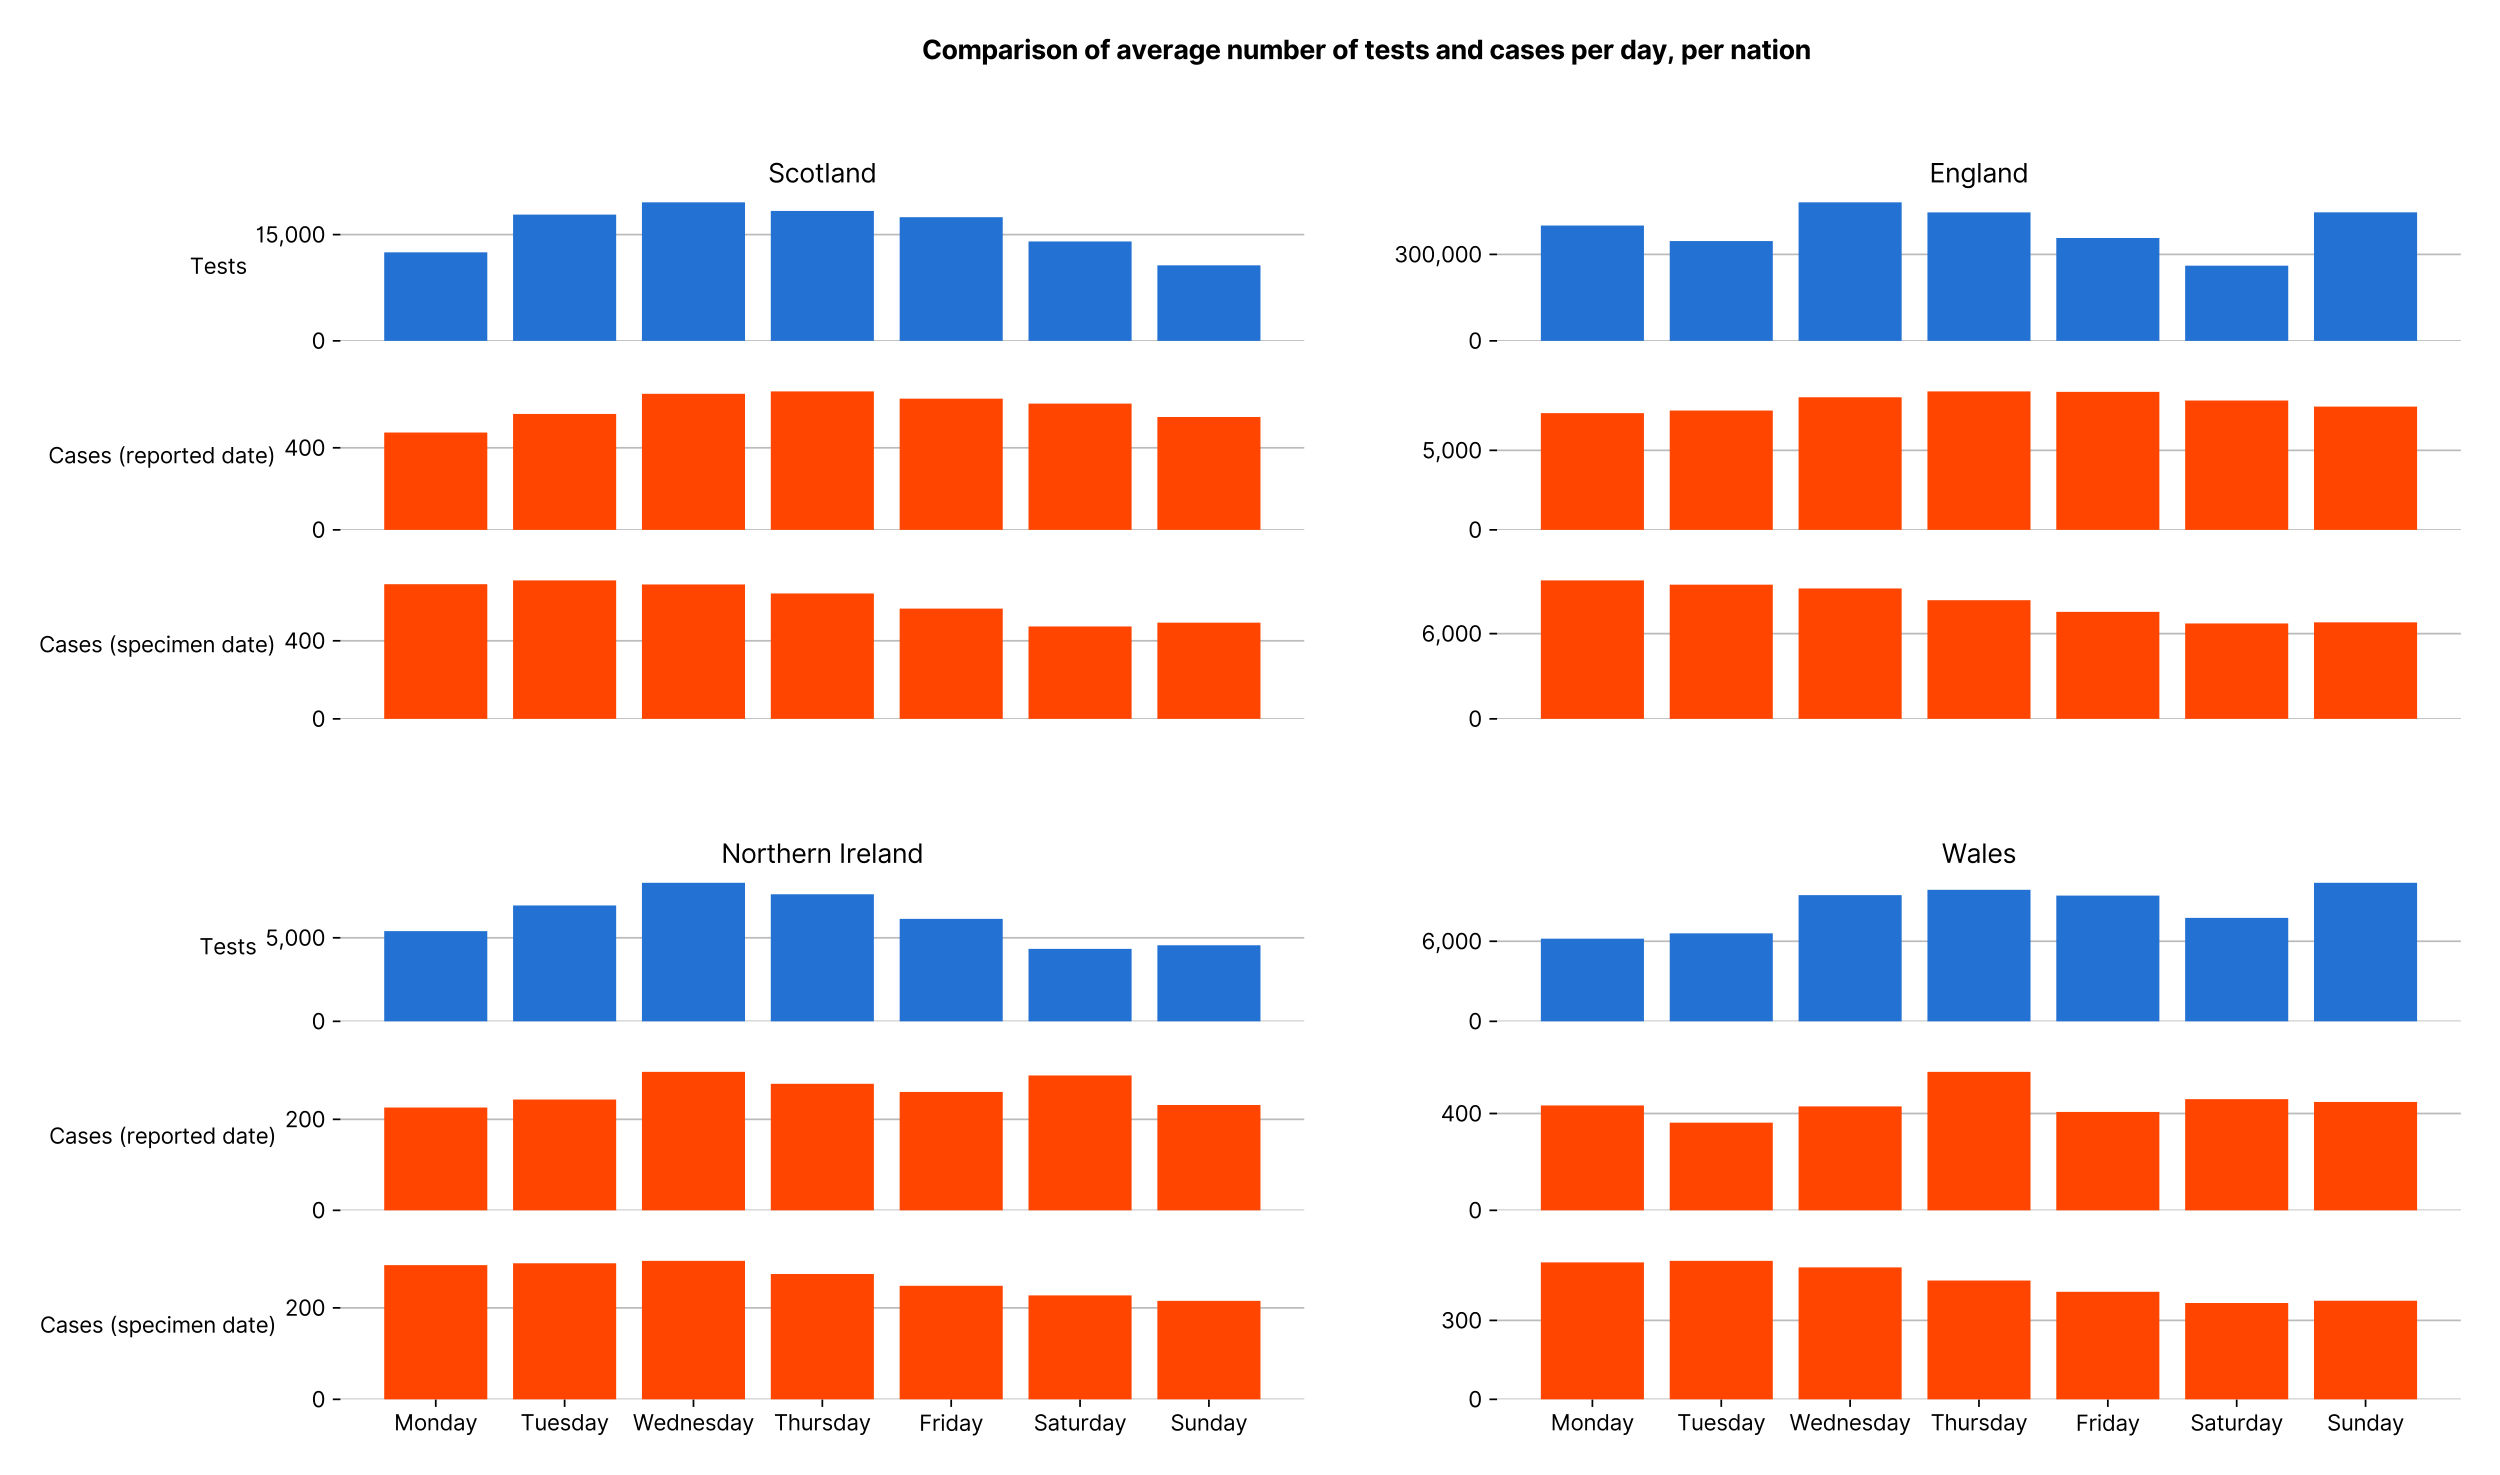 <?xml version="1.0" encoding="utf-8" standalone="no"?>
<!DOCTYPE svg PUBLIC "-//W3C//DTD SVG 1.1//EN"
  "http://www.w3.org/Graphics/SVG/1.1/DTD/svg11.dtd">
<svg version="1.1" viewBox="0 0 1151.258 679.017" xmlns="http://www.w3.org/2000/svg" xmlns:xlink="http://www.w3.org/1999/xlink">
 <defs>
  <style type="text/css">*{stroke-linecap:butt;stroke-linejoin:round;}</style>
 </defs>
 <g id="figure_1">
  <g id="patch_1">
   <path d="M 0 679.017 
L 1151.258 679.017 
L 1151.258 0 
L 0 0 
z
" style="fill:#ffffff;"/>
  </g>
  <g id="axes_1">
   <g id="patch_2">
    <path d="M 156.758 156.957 
L 600.621 156.957 
L 600.621 90 
L 156.758 90 
z
" style="fill:#ffffff;"/>
   </g>
   <g id="matplotlib.axis_1">
    <g id="xtick_1"/>
    <g id="xtick_2"/>
    <g id="xtick_3"/>
    <g id="xtick_4"/>
    <g id="xtick_5"/>
    <g id="xtick_6"/>
    <g id="xtick_7"/>
   </g>
   <g id="matplotlib.axis_2">
    <g id="ytick_1">
     <g id="line2d_1">
      <path clip-path="url(#p8ef567003d)" d="M 156.758 156.957 
L 600.621 156.957 
" style="fill:none;stroke:#bbbbbb;stroke-linecap:square;stroke-width:0.8;"/>
     </g>
     <g id="line2d_2">
      <defs>
       <path d="M 0 0 
L -3.5 0 
" id="mbeb290280b" style="stroke:#000000;stroke-width:0.8;"/>
      </defs>
      <g>
       <use style="stroke:#000000;stroke-width:0.8;" x="156.758" xlink:href="#mbeb290280b" y="156.957"/>
      </g>
     </g>
     <g id="text_1">
      <!-- 0 -->
      <g transform="translate(143.508 160.593)scale(0.1 -0.1)">
       <defs>
        <path d="M 2000 -64 
Q 1230 -64 806 561 
Q 382 1186 382 2327 
Q 382 3459 809 4088 
Q 1236 4718 2000 4718 
Q 2764 4718 3191 4088 
Q 3618 3459 3618 2327 
Q 3618 1186 3194 561 
Q 2771 -64 2000 -64 
z
M 2000 436 
Q 2509 436 2791 927 
Q 3073 1418 3073 2327 
Q 3073 3234 2789 3730 
Q 2505 4227 2000 4227 
Q 1496 4227 1211 3730 
Q 927 3234 927 2327 
Q 927 1418 1210 927 
Q 1493 436 2000 436 
z
" id="Inter-Regular-30" transform="scale(0.016)"/>
       </defs>
       <use xlink:href="#Inter-Regular-30"/>
      </g>
     </g>
    </g>
    <g id="ytick_2">
     <g id="line2d_3">
      <path clip-path="url(#p8ef567003d)" d="M 156.758 108.029 
L 600.621 108.029 
" style="fill:none;stroke:#bbbbbb;stroke-linecap:square;stroke-width:0.8;"/>
     </g>
     <g id="line2d_4">
      <g>
       <use style="stroke:#000000;stroke-width:0.8;" x="156.758" xlink:href="#mbeb290280b" y="108.029"/>
      </g>
     </g>
     <g id="text_2">
      <!-- 15,000 -->
      <g transform="translate(117.713 111.666)scale(0.1 -0.1)">
       <defs>
        <path d="M 1973 4655 
L 1973 0 
L 1409 0 
L 1409 3836 
L 1373 3836 
Q 1341 3773 1209 3692 
Q 1077 3611 868 3551 
Q 659 3491 391 3491 
L 391 3964 
Q 661 3964 859 4061 
Q 1057 4159 1190 4291 
Q 1323 4423 1392 4529 
Q 1461 4636 1473 4655 
L 1973 4655 
z
" id="Inter-Regular-31" transform="scale(0.016)"/>
        <path d="M 1936 -64 
Q 1536 -64 1216 95 
Q 896 255 702 532 
Q 509 809 491 1164 
L 1036 1164 
Q 1068 848 1324 642 
Q 1580 436 1936 436 
Q 2223 436 2447 570 
Q 2671 705 2799 940 
Q 2927 1175 2927 1473 
Q 2927 1777 2794 2017 
Q 2661 2257 2429 2395 
Q 2198 2534 1900 2536 
Q 1686 2539 1461 2472 
Q 1236 2405 1091 2300 
L 564 2364 
L 846 4655 
L 3264 4655 
L 3264 4155 
L 1318 4155 
L 1155 2782 
L 1182 2782 
Q 1325 2895 1541 2970 
Q 1757 3045 1991 3045 
Q 2418 3045 2753 2842 
Q 3089 2639 3281 2286 
Q 3473 1934 3473 1482 
Q 3473 1036 3274 687 
Q 3075 339 2727 137 
Q 2380 -64 1936 -64 
z
" id="Inter-Regular-35" transform="scale(0.016)"/>
        <path d="M 1291 636 
L 1255 391 
Q 1216 132 1137 -163 
Q 1059 -459 975 -720 
Q 891 -982 836 -1136 
L 427 -1136 
Q 457 -991 504 -752 
Q 552 -514 601 -219 
Q 650 75 682 382 
L 709 636 
L 1291 636 
z
" id="Inter-Regular-2c" transform="scale(0.016)"/>
       </defs>
       <use xlink:href="#Inter-Regular-31"/>
       <use x="44.176" xlink:href="#Inter-Regular-35"/>
       <use x="104.972" xlink:href="#Inter-Regular-2c"/>
       <use x="132.955" xlink:href="#Inter-Regular-30"/>
       <use x="195.455" xlink:href="#Inter-Regular-30"/>
       <use x="257.955" xlink:href="#Inter-Regular-30"/>
      </g>
     </g>
    </g>
    <g id="text_3">
     <!-- Tests -->
     <g transform="translate(87.377 126.092)scale(0.1 -0.1)">
      <defs>
       <path d="M 309 4155 
L 309 4655 
L 3800 4655 
L 3800 4155 
L 2336 4155 
L 2336 0 
L 1773 0 
L 1773 4155 
L 309 4155 
z
" id="Inter-Regular-54" transform="scale(0.016)"/>
       <path d="M 1955 -73 
Q 1450 -73 1085 151 
Q 721 375 524 778 
Q 327 1182 327 1718 
Q 327 2255 524 2665 
Q 721 3075 1074 3305 
Q 1427 3536 1900 3536 
Q 2173 3536 2439 3445 
Q 2705 3355 2923 3151 
Q 3141 2948 3270 2614 
Q 3400 2280 3400 1791 
L 3400 1564 
L 866 1564 
Q 884 1005 1183 707 
Q 1482 409 1955 409 
Q 2271 409 2498 545 
Q 2725 682 2827 955 
L 3346 809 
Q 3223 414 2854 170 
Q 2486 -73 1955 -73 
z
M 866 2027 
L 2855 2027 
Q 2855 2470 2595 2762 
Q 2336 3055 1900 3055 
Q 1593 3055 1368 2911 
Q 1143 2768 1013 2533 
Q 884 2298 866 2027 
z
" id="Inter-Regular-65" transform="scale(0.016)"/>
       <path d="M 2964 2709 
L 2482 2573 
Q 2411 2755 2245 2914 
Q 2080 3073 1727 3073 
Q 1407 3073 1194 2926 
Q 982 2780 982 2555 
Q 982 2355 1127 2239 
Q 1273 2123 1582 2045 
L 2100 1918 
Q 3027 1691 3027 973 
Q 3027 673 2855 436 
Q 2684 200 2377 63 
Q 2071 -73 1664 -73 
Q 1130 -73 780 159 
Q 430 391 336 836 
L 846 964 
Q 989 400 1655 400 
Q 2030 400 2251 560 
Q 2473 720 2473 945 
Q 2473 1316 1955 1436 
L 1373 1573 
Q 893 1686 669 1926 
Q 446 2166 446 2527 
Q 446 2823 613 3050 
Q 780 3277 1069 3406 
Q 1359 3536 1727 3536 
Q 2246 3536 2542 3309 
Q 2839 3082 2964 2709 
z
" id="Inter-Regular-73" transform="scale(0.016)"/>
       <path d="M 2009 3491 
L 2009 3036 
L 1264 3036 
L 1264 1000 
Q 1264 773 1331 660 
Q 1398 548 1503 510 
Q 1609 473 1727 473 
Q 1816 473 1873 483 
Q 1930 493 1964 500 
L 2073 18 
Q 2018 -2 1920 -23 
Q 1823 -45 1673 -45 
Q 1446 -45 1228 52 
Q 1011 150 869 350 
Q 727 550 727 855 
L 727 3036 
L 200 3036 
L 200 3491 
L 727 3491 
L 727 4327 
L 1264 4327 
L 1264 3491 
L 2009 3491 
z
" id="Inter-Regular-74" transform="scale(0.016)"/>
      </defs>
      <use xlink:href="#Inter-Regular-54"/>
      <use x="64.205" xlink:href="#Inter-Regular-65"/>
      <use x="122.443" xlink:href="#Inter-Regular-73"/>
      <use x="174.716" xlink:href="#Inter-Regular-74"/>
      <use x="211.08" xlink:href="#Inter-Regular-73"/>
     </g>
    </g>
   </g>
   <g id="patch_3">
    <path clip-path="url(#p8ef567003d)" d="M 176.933 156.957 
L 224.405 156.957 
L 224.405 116.209 
L 176.933 116.209 
z
" style="fill:#2271d3;"/>
   </g>
   <g id="patch_4">
    <path clip-path="url(#p8ef567003d)" d="M 236.273 156.957 
L 283.746 156.957 
L 283.746 98.835 
L 236.273 98.835 
z
" style="fill:#2271d3;"/>
   </g>
   <g id="patch_5">
    <path clip-path="url(#p8ef567003d)" d="M 295.614 156.957 
L 343.086 156.957 
L 343.086 93.188 
L 295.614 93.188 
z
" style="fill:#2271d3;"/>
   </g>
   <g id="patch_6">
    <path clip-path="url(#p8ef567003d)" d="M 354.954 156.957 
L 402.426 156.957 
L 402.426 97.146 
L 354.954 97.146 
z
" style="fill:#2271d3;"/>
   </g>
   <g id="patch_7">
    <path clip-path="url(#p8ef567003d)" d="M 414.294 156.957 
L 461.766 156.957 
L 461.766 100.03 
L 414.294 100.03 
z
" style="fill:#2271d3;"/>
   </g>
   <g id="patch_8">
    <path clip-path="url(#p8ef567003d)" d="M 473.634 156.957 
L 521.106 156.957 
L 521.106 111.198 
L 473.634 111.198 
z
" style="fill:#2271d3;"/>
   </g>
   <g id="patch_9">
    <path clip-path="url(#p8ef567003d)" d="M 532.974 156.957 
L 580.446 156.957 
L 580.446 122.182 
L 532.974 122.182 
z
" style="fill:#2271d3;"/>
   </g>
   <g id="text_4">
    <!-- Scotland -->
    <g transform="translate(353.709 84)scale(0.12 -0.12)">
     <defs>
      <path d="M 3109 3491 
Q 3068 3836 2777 4027 
Q 2486 4218 2064 4218 
Q 1600 4218 1318 3999 
Q 1036 3780 1036 3445 
Q 1036 3195 1189 3042 
Q 1343 2889 1553 2803 
Q 1764 2718 1936 2673 
L 2409 2545 
Q 2591 2498 2815 2414 
Q 3039 2330 3244 2185 
Q 3450 2041 3584 1816 
Q 3718 1591 3718 1264 
Q 3718 886 3521 581 
Q 3325 277 2949 97 
Q 2573 -82 2036 -82 
Q 1286 -82 845 272 
Q 405 627 364 1200 
L 946 1200 
Q 968 936 1124 764 
Q 1280 593 1519 510 
Q 1759 427 2036 427 
Q 2359 427 2616 533 
Q 2873 639 3023 828 
Q 3173 1018 3173 1273 
Q 3173 1505 3043 1650 
Q 2914 1795 2702 1886 
Q 2491 1977 2246 2045 
L 1673 2209 
Q 1127 2366 809 2657 
Q 491 2948 491 3418 
Q 491 3809 703 4101 
Q 916 4393 1276 4555 
Q 1636 4718 2082 4718 
Q 2532 4718 2882 4558 
Q 3232 4398 3437 4120 
Q 3643 3843 3655 3491 
L 3109 3491 
z
" id="Inter-Regular-53" transform="scale(0.016)"/>
      <path d="M 1909 -73 
Q 1418 -73 1063 159 
Q 709 391 518 798 
Q 327 1205 327 1727 
Q 327 2259 524 2667 
Q 721 3075 1074 3305 
Q 1427 3536 1900 3536 
Q 2268 3536 2563 3400 
Q 2859 3264 3047 3018 
Q 3236 2773 3282 2445 
L 2746 2445 
Q 2684 2684 2474 2869 
Q 2264 3055 1909 3055 
Q 1439 3055 1151 2697 
Q 864 2339 864 1745 
Q 864 1139 1148 774 
Q 1432 409 1909 409 
Q 2223 409 2447 570 
Q 2671 732 2746 1018 
L 3282 1018 
Q 3236 709 3058 462 
Q 2880 216 2588 71 
Q 2296 -73 1909 -73 
z
" id="Inter-Regular-63" transform="scale(0.016)"/>
      <path d="M 1909 -73 
Q 1436 -73 1080 152 
Q 725 377 526 781 
Q 327 1186 327 1727 
Q 327 2273 526 2679 
Q 725 3086 1080 3311 
Q 1436 3536 1909 3536 
Q 2382 3536 2737 3311 
Q 3093 3086 3292 2679 
Q 3491 2273 3491 1727 
Q 3491 1186 3292 781 
Q 3093 377 2737 152 
Q 2382 -73 1909 -73 
z
M 1909 409 
Q 2268 409 2500 593 
Q 2732 777 2843 1077 
Q 2955 1377 2955 1727 
Q 2955 2077 2843 2379 
Q 2732 2682 2500 2868 
Q 2268 3055 1909 3055 
Q 1550 3055 1318 2868 
Q 1086 2682 975 2379 
Q 864 2077 864 1727 
Q 864 1377 975 1077 
Q 1086 777 1318 593 
Q 1550 409 1909 409 
z
" id="Inter-Regular-6f" transform="scale(0.016)"/>
      <path d="M 1027 4655 
L 1027 0 
L 491 0 
L 491 4655 
L 1027 4655 
z
" id="Inter-Regular-6c" transform="scale(0.016)"/>
      <path d="M 1518 -82 
Q 1186 -82 916 44 
Q 646 170 486 410 
Q 327 650 327 991 
Q 327 1291 445 1478 
Q 564 1666 761 1773 
Q 959 1880 1199 1933 
Q 1439 1986 1682 2018 
Q 2000 2059 2199 2080 
Q 2398 2102 2490 2154 
Q 2582 2207 2582 2336 
L 2582 2355 
Q 2582 2691 2399 2877 
Q 2216 3064 1846 3064 
Q 1461 3064 1243 2895 
Q 1025 2727 936 2536 
L 427 2718 
Q 564 3036 792 3214 
Q 1021 3393 1292 3464 
Q 1564 3536 1827 3536 
Q 1996 3536 2215 3496 
Q 2434 3457 2640 3334 
Q 2846 3211 2982 2963 
Q 3118 2716 3118 2300 
L 3118 0 
L 2582 0 
L 2582 473 
L 2555 473 
Q 2500 359 2373 229 
Q 2246 100 2034 9 
Q 1823 -82 1518 -82 
z
M 1600 400 
Q 1918 400 2137 525 
Q 2357 650 2469 847 
Q 2582 1045 2582 1264 
L 2582 1755 
Q 2548 1714 2433 1681 
Q 2318 1648 2169 1624 
Q 2021 1600 1881 1583 
Q 1741 1566 1655 1555 
Q 1446 1527 1265 1467 
Q 1084 1407 974 1287 
Q 864 1168 864 964 
Q 864 684 1072 542 
Q 1280 400 1600 400 
z
" id="Inter-Regular-61" transform="scale(0.016)"/>
      <path d="M 1027 2100 
L 1027 0 
L 491 0 
L 491 3491 
L 1009 3491 
L 1009 2945 
L 1055 2945 
Q 1177 3211 1427 3373 
Q 1677 3536 2073 3536 
Q 2602 3536 2928 3211 
Q 3255 2886 3255 2218 
L 3255 0 
L 2718 0 
L 2718 2182 
Q 2718 2593 2504 2824 
Q 2291 3055 1918 3055 
Q 1534 3055 1280 2806 
Q 1027 2557 1027 2100 
z
" id="Inter-Regular-6e" transform="scale(0.016)"/>
      <path d="M 1809 -73 
Q 1373 -73 1039 148 
Q 705 370 516 776 
Q 327 1182 327 1736 
Q 327 2286 516 2690 
Q 705 3095 1041 3315 
Q 1377 3536 1818 3536 
Q 2159 3536 2358 3423 
Q 2557 3311 2662 3169 
Q 2768 3027 2827 2936 
L 2873 2936 
L 2873 4655 
L 3409 4655 
L 3409 0 
L 2891 0 
L 2891 536 
L 2827 536 
Q 2768 441 2659 296 
Q 2550 152 2348 39 
Q 2146 -73 1809 -73 
z
M 1882 409 
Q 2366 409 2624 780 
Q 2882 1152 2882 1745 
Q 2882 2332 2627 2693 
Q 2373 3055 1882 3055 
Q 1541 3055 1315 2881 
Q 1089 2707 976 2410 
Q 864 2114 864 1745 
Q 864 1373 978 1069 
Q 1093 766 1319 587 
Q 1546 409 1882 409 
z
" id="Inter-Regular-64" transform="scale(0.016)"/>
     </defs>
     <use xlink:href="#Inter-Regular-53"/>
     <use x="63.778" xlink:href="#Inter-Regular-63"/>
     <use x="119.602" xlink:href="#Inter-Regular-6f"/>
     <use x="179.261" xlink:href="#Inter-Regular-74"/>
     <use x="215.625" xlink:href="#Inter-Regular-6c"/>
     <use x="239.347" xlink:href="#Inter-Regular-61"/>
     <use x="295.739" xlink:href="#Inter-Regular-6e"/>
     <use x="354.261" xlink:href="#Inter-Regular-64"/>
    </g>
   </g>
  </g>
  <g id="axes_2">
   <g id="patch_10">
    <path d="M 156.758 244 
L 600.621 244 
L 600.621 177.043 
L 156.758 177.043 
z
" style="fill:#ffffff;"/>
   </g>
   <g id="matplotlib.axis_3">
    <g id="xtick_8"/>
    <g id="xtick_9"/>
    <g id="xtick_10"/>
    <g id="xtick_11"/>
    <g id="xtick_12"/>
    <g id="xtick_13"/>
    <g id="xtick_14"/>
   </g>
   <g id="matplotlib.axis_4">
    <g id="ytick_3">
     <g id="line2d_5">
      <path clip-path="url(#pe02fcca955)" d="M 156.758 244 
L 600.621 244 
" style="fill:none;stroke:#bbbbbb;stroke-linecap:square;stroke-width:0.8;"/>
     </g>
     <g id="line2d_6">
      <g>
       <use style="stroke:#000000;stroke-width:0.8;" x="156.758" xlink:href="#mbeb290280b" y="244"/>
      </g>
     </g>
     <g id="text_5">
      <!-- 0 -->
      <g transform="translate(143.508 247.637)scale(0.1 -0.1)">
       <use xlink:href="#Inter-Regular-30"/>
      </g>
     </g>
    </g>
    <g id="ytick_4">
     <g id="line2d_7">
      <path clip-path="url(#pe02fcca955)" d="M 156.758 206.228 
L 600.621 206.228 
" style="fill:none;stroke:#bbbbbb;stroke-linecap:square;stroke-width:0.8;"/>
     </g>
     <g id="line2d_8">
      <g>
       <use style="stroke:#000000;stroke-width:0.8;" x="156.758" xlink:href="#mbeb290280b" y="206.228"/>
      </g>
     </g>
     <g id="text_6">
      <!-- 400 -->
      <g transform="translate(130.838 209.865)scale(0.1 -0.1)">
       <defs>
        <path d="M 373 955 
L 373 1418 
L 2418 4655 
L 3100 4655 
L 3100 1455 
L 3736 1455 
L 3736 955 
L 3100 955 
L 3100 0 
L 2564 0 
L 2564 955 
L 373 955 
z
M 2564 1455 
L 2564 3936 
L 2527 3936 
L 982 1491 
L 982 1455 
L 2564 1455 
z
" id="Inter-Regular-34" transform="scale(0.016)"/>
       </defs>
       <use xlink:href="#Inter-Regular-34"/>
       <use x="64.205" xlink:href="#Inter-Regular-30"/>
       <use x="126.705" xlink:href="#Inter-Regular-30"/>
      </g>
     </g>
    </g>
    <g id="text_7">
     <!-- Cases (reported date) -->
     <g transform="translate(22.248 213.306)scale(0.1 -0.1)">
      <defs>
       <path d="M 4309 3200 
L 3746 3200 
Q 3677 3523 3484 3743 
Q 3291 3964 3018 4077 
Q 2746 4191 2436 4191 
Q 2014 4191 1672 3977 
Q 1330 3764 1128 3348 
Q 927 2932 927 2327 
Q 927 1723 1128 1307 
Q 1330 891 1672 677 
Q 2014 464 2436 464 
Q 2746 464 3018 577 
Q 3291 691 3484 911 
Q 3677 1132 3746 1455 
L 4309 1455 
Q 4223 977 3957 637 
Q 3691 298 3298 117 
Q 2905 -64 2436 -64 
Q 1841 -64 1377 227 
Q 914 518 648 1054 
Q 382 1591 382 2327 
Q 382 3064 648 3600 
Q 914 4136 1377 4427 
Q 1841 4718 2436 4718 
Q 2905 4718 3298 4537 
Q 3691 4357 3957 4017 
Q 4223 3677 4309 3200 
z
" id="Inter-Regular-43" transform="scale(0.016)"/>
       <path id="Inter-Regular-20" transform="scale(0.016)"/>
       <path d="M 682 1964 
Q 682 2823 906 3544 
Q 1130 4266 1546 4873 
L 2018 4873 
Q 1800 4573 1623 4095 
Q 1446 3618 1341 3061 
Q 1236 2505 1236 1964 
Q 1236 1423 1341 866 
Q 1446 309 1623 -168 
Q 1800 -645 2018 -945 
L 1546 -945 
Q 1130 -339 906 383 
Q 682 1105 682 1964 
z
" id="Inter-Regular-28" transform="scale(0.016)"/>
       <path d="M 491 0 
L 491 3491 
L 1009 3491 
L 1009 2964 
L 1046 2964 
Q 1139 3223 1389 3384 
Q 1639 3545 1955 3545 
Q 2100 3545 2209 3511 
Q 2318 3477 2400 3418 
L 2218 2964 
Q 2161 2993 2085 3010 
Q 2009 3027 1909 3027 
Q 1527 3027 1277 2794 
Q 1027 2561 1027 2209 
L 1027 0 
L 491 0 
z
" id="Inter-Regular-72" transform="scale(0.016)"/>
       <path d="M 491 -1309 
L 491 3491 
L 1009 3491 
L 1009 2936 
L 1073 2936 
Q 1132 3027 1237 3169 
Q 1343 3311 1542 3423 
Q 1741 3536 2082 3536 
Q 2523 3536 2859 3315 
Q 3196 3095 3384 2690 
Q 3573 2286 3573 1736 
Q 3573 1182 3384 776 
Q 3196 370 2861 148 
Q 2527 -73 2091 -73 
Q 1755 -73 1552 39 
Q 1350 152 1241 296 
Q 1132 441 1073 536 
L 1027 536 
L 1027 -1309 
L 491 -1309 
z
M 1018 1745 
Q 1018 1152 1276 780 
Q 1534 409 2018 409 
Q 2355 409 2581 587 
Q 2807 766 2921 1069 
Q 3036 1373 3036 1745 
Q 3036 2114 2923 2410 
Q 2811 2707 2585 2881 
Q 2359 3055 2018 3055 
Q 1527 3055 1272 2693 
Q 1018 2332 1018 1745 
z
" id="Inter-Regular-70" transform="scale(0.016)"/>
       <path d="M 1638 1940 
Q 1638 1081 1414 359 
Q 1191 -362 775 -969 
L 302 -969 
Q 520 -669 697 -191 
Q 875 286 979 842 
Q 1084 1399 1084 1940 
Q 1084 2481 979 3038 
Q 875 3595 697 4072 
Q 520 4549 302 4849 
L 775 4849 
Q 1191 4243 1414 3521 
Q 1638 2799 1638 1940 
z
" id="Inter-Regular-29" transform="scale(0.016)"/>
      </defs>
      <use xlink:href="#Inter-Regular-43"/>
      <use x="72.727" xlink:href="#Inter-Regular-61"/>
      <use x="129.119" xlink:href="#Inter-Regular-73"/>
      <use x="181.392" xlink:href="#Inter-Regular-65"/>
      <use x="239.631" xlink:href="#Inter-Regular-73"/>
      <use x="291.903" xlink:href="#Inter-Regular-20"/>
      <use x="320.028" xlink:href="#Inter-Regular-28"/>
      <use x="356.25" xlink:href="#Inter-Regular-72"/>
      <use x="394.602" xlink:href="#Inter-Regular-65"/>
      <use x="452.841" xlink:href="#Inter-Regular-70"/>
      <use x="513.779" xlink:href="#Inter-Regular-6f"/>
      <use x="573.438" xlink:href="#Inter-Regular-72"/>
      <use x="611.79" xlink:href="#Inter-Regular-74"/>
      <use x="648.154" xlink:href="#Inter-Regular-65"/>
      <use x="706.392" xlink:href="#Inter-Regular-64"/>
      <use x="768.466" xlink:href="#Inter-Regular-20"/>
      <use x="796.591" xlink:href="#Inter-Regular-64"/>
      <use x="858.665" xlink:href="#Inter-Regular-61"/>
      <use x="915.057" xlink:href="#Inter-Regular-74"/>
      <use x="951.421" xlink:href="#Inter-Regular-65"/>
      <use x="1009.659" xlink:href="#Inter-Regular-29"/>
     </g>
    </g>
   </g>
   <g id="patch_11">
    <path clip-path="url(#pe02fcca955)" d="M 176.933 244 
L 224.405 244 
L 224.405 199.185 
L 176.933 199.185 
z
" style="fill:#ff4500;"/>
   </g>
   <g id="patch_12">
    <path clip-path="url(#pe02fcca955)" d="M 236.273 244 
L 283.746 244 
L 283.746 190.627 
L 236.273 190.627 
z
" style="fill:#ff4500;"/>
   </g>
   <g id="patch_13">
    <path clip-path="url(#pe02fcca955)" d="M 295.614 244 
L 343.086 244 
L 343.086 181.353 
L 295.614 181.353 
z
" style="fill:#ff4500;"/>
   </g>
   <g id="patch_14">
    <path clip-path="url(#pe02fcca955)" d="M 354.954 244 
L 402.426 244 
L 402.426 180.232 
L 354.954 180.232 
z
" style="fill:#ff4500;"/>
   </g>
   <g id="patch_15">
    <path clip-path="url(#pe02fcca955)" d="M 414.294 244 
L 461.766 244 
L 461.766 183.592 
L 414.294 183.592 
z
" style="fill:#ff4500;"/>
   </g>
   <g id="patch_16">
    <path clip-path="url(#pe02fcca955)" d="M 473.634 244 
L 521.106 244 
L 521.106 185.872 
L 473.634 185.872 
z
" style="fill:#ff4500;"/>
   </g>
   <g id="patch_17">
    <path clip-path="url(#pe02fcca955)" d="M 532.974 244 
L 580.446 244 
L 580.446 192.04 
L 532.974 192.04 
z
" style="fill:#ff4500;"/>
   </g>
  </g>
  <g id="axes_3">
   <g id="patch_18">
    <path d="M 156.758 331.043 
L 600.621 331.043 
L 600.621 264.087 
L 156.758 264.087 
z
" style="fill:#ffffff;"/>
   </g>
   <g id="matplotlib.axis_5">
    <g id="xtick_15"/>
    <g id="xtick_16"/>
    <g id="xtick_17"/>
    <g id="xtick_18"/>
    <g id="xtick_19"/>
    <g id="xtick_20"/>
    <g id="xtick_21"/>
   </g>
   <g id="matplotlib.axis_6">
    <g id="ytick_5">
     <g id="line2d_9">
      <path clip-path="url(#p7cff7bb45e)" d="M 156.758 331.043 
L 600.621 331.043 
" style="fill:none;stroke:#bbbbbb;stroke-linecap:square;stroke-width:0.8;"/>
     </g>
     <g id="line2d_10">
      <g>
       <use style="stroke:#000000;stroke-width:0.8;" x="156.758" xlink:href="#mbeb290280b" y="331.043"/>
      </g>
     </g>
     <g id="text_8">
      <!-- 0 -->
      <g transform="translate(143.508 334.68)scale(0.1 -0.1)">
       <use xlink:href="#Inter-Regular-30"/>
      </g>
     </g>
    </g>
    <g id="ytick_6">
     <g id="line2d_11">
      <path clip-path="url(#p7cff7bb45e)" d="M 156.758 295.077 
L 600.621 295.077 
" style="fill:none;stroke:#bbbbbb;stroke-linecap:square;stroke-width:0.8;"/>
     </g>
     <g id="line2d_12">
      <g>
       <use style="stroke:#000000;stroke-width:0.8;" x="156.758" xlink:href="#mbeb290280b" y="295.077"/>
      </g>
     </g>
     <g id="text_9">
      <!-- 400 -->
      <g transform="translate(130.838 298.713)scale(0.1 -0.1)">
       <use xlink:href="#Inter-Regular-34"/>
       <use x="64.205" xlink:href="#Inter-Regular-30"/>
       <use x="126.705" xlink:href="#Inter-Regular-30"/>
      </g>
     </g>
    </g>
    <g id="text_10">
     <!-- Cases (specimen date) -->
     <g transform="translate(18 300.35)scale(0.1 -0.1)">
      <defs>
       <path d="M 491 0 
L 491 3491 
L 1027 3491 
L 1027 0 
L 491 0 
z
M 764 4073 
Q 607 4073 494 4179 
Q 382 4286 382 4436 
Q 382 4586 494 4693 
Q 607 4800 764 4800 
Q 921 4800 1033 4693 
Q 1146 4586 1146 4436 
Q 1146 4286 1033 4179 
Q 921 4073 764 4073 
z
" id="Inter-Regular-69" transform="scale(0.016)"/>
       <path d="M 491 0 
L 491 3491 
L 1009 3491 
L 1009 2945 
L 1055 2945 
Q 1164 3225 1407 3380 
Q 1650 3536 1991 3536 
Q 2336 3536 2567 3380 
Q 2798 3225 2927 2945 
L 2964 2945 
Q 3098 3216 3366 3376 
Q 3634 3536 4009 3536 
Q 4477 3536 4775 3244 
Q 5073 2952 5073 2336 
L 5073 0 
L 4536 0 
L 4536 2336 
Q 4536 2723 4325 2889 
Q 4114 3055 3827 3055 
Q 3459 3055 3257 2833 
Q 3055 2611 3055 2273 
L 3055 0 
L 2509 0 
L 2509 2391 
Q 2509 2689 2316 2872 
Q 2123 3055 1818 3055 
Q 1609 3055 1428 2943 
Q 1248 2832 1137 2635 
Q 1027 2439 1027 2182 
L 1027 0 
L 491 0 
z
" id="Inter-Regular-6d" transform="scale(0.016)"/>
      </defs>
      <use xlink:href="#Inter-Regular-43"/>
      <use x="72.727" xlink:href="#Inter-Regular-61"/>
      <use x="129.119" xlink:href="#Inter-Regular-73"/>
      <use x="181.392" xlink:href="#Inter-Regular-65"/>
      <use x="239.631" xlink:href="#Inter-Regular-73"/>
      <use x="291.903" xlink:href="#Inter-Regular-20"/>
      <use x="320.028" xlink:href="#Inter-Regular-28"/>
      <use x="356.25" xlink:href="#Inter-Regular-73"/>
      <use x="408.523" xlink:href="#Inter-Regular-70"/>
      <use x="469.46" xlink:href="#Inter-Regular-65"/>
      <use x="527.699" xlink:href="#Inter-Regular-63"/>
      <use x="583.523" xlink:href="#Inter-Regular-69"/>
      <use x="607.244" xlink:href="#Inter-Regular-6d"/>
      <use x="694.176" xlink:href="#Inter-Regular-65"/>
      <use x="752.415" xlink:href="#Inter-Regular-6e"/>
      <use x="810.938" xlink:href="#Inter-Regular-20"/>
      <use x="839.063" xlink:href="#Inter-Regular-64"/>
      <use x="901.137" xlink:href="#Inter-Regular-61"/>
      <use x="957.529" xlink:href="#Inter-Regular-74"/>
      <use x="993.892" xlink:href="#Inter-Regular-65"/>
      <use x="1052.131" xlink:href="#Inter-Regular-29"/>
     </g>
    </g>
   </g>
   <g id="patch_19">
    <path clip-path="url(#p7cff7bb45e)" d="M 176.933 331.043 
L 224.405 331.043 
L 224.405 269.024 
L 176.933 269.024 
z
" style="fill:#ff4500;"/>
   </g>
   <g id="patch_20">
    <path clip-path="url(#p7cff7bb45e)" d="M 236.273 331.043 
L 283.746 331.043 
L 283.746 267.275 
L 236.273 267.275 
z
" style="fill:#ff4500;"/>
   </g>
   <g id="patch_21">
    <path clip-path="url(#p7cff7bb45e)" d="M 295.614 331.043 
L 343.086 331.043 
L 343.086 269.162 
L 295.614 269.162 
z
" style="fill:#ff4500;"/>
   </g>
   <g id="patch_22">
    <path clip-path="url(#p7cff7bb45e)" d="M 354.954 331.043 
L 402.426 331.043 
L 402.426 273.299 
L 354.954 273.299 
z
" style="fill:#ff4500;"/>
   </g>
   <g id="patch_23">
    <path clip-path="url(#p7cff7bb45e)" d="M 414.294 331.043 
L 461.766 331.043 
L 461.766 280.276 
L 414.294 280.276 
z
" style="fill:#ff4500;"/>
   </g>
   <g id="patch_24">
    <path clip-path="url(#p7cff7bb45e)" d="M 473.634 331.043 
L 521.106 331.043 
L 521.106 288.496 
L 473.634 288.496 
z
" style="fill:#ff4500;"/>
   </g>
   <g id="patch_25">
    <path clip-path="url(#p7cff7bb45e)" d="M 532.974 331.043 
L 580.446 331.043 
L 580.446 286.747 
L 532.974 286.747 
z
" style="fill:#ff4500;"/>
   </g>
  </g>
  <g id="axes_4">
   <g id="patch_26">
    <path d="M 689.394 156.957 
L 1133.258 156.957 
L 1133.258 90 
L 689.394 90 
z
" style="fill:#ffffff;"/>
   </g>
   <g id="matplotlib.axis_7">
    <g id="xtick_22"/>
    <g id="xtick_23"/>
    <g id="xtick_24"/>
    <g id="xtick_25"/>
    <g id="xtick_26"/>
    <g id="xtick_27"/>
    <g id="xtick_28"/>
   </g>
   <g id="matplotlib.axis_8">
    <g id="ytick_7">
     <g id="line2d_13">
      <path clip-path="url(#p75f563efef)" d="M 689.394 156.957 
L 1133.258 156.957 
" style="fill:none;stroke:#bbbbbb;stroke-linecap:square;stroke-width:0.8;"/>
     </g>
     <g id="line2d_14">
      <g>
       <use style="stroke:#000000;stroke-width:0.8;" x="689.394" xlink:href="#mbeb290280b" y="156.957"/>
      </g>
     </g>
     <g id="text_11">
      <!-- 0 -->
      <g transform="translate(676.144 160.593)scale(0.1 -0.1)">
       <use xlink:href="#Inter-Regular-30"/>
      </g>
     </g>
    </g>
    <g id="ytick_8">
     <g id="line2d_15">
      <path clip-path="url(#p75f563efef)" d="M 689.394 117.155 
L 1133.258 117.155 
" style="fill:none;stroke:#bbbbbb;stroke-linecap:square;stroke-width:0.8;"/>
     </g>
     <g id="line2d_16">
      <g>
       <use style="stroke:#000000;stroke-width:0.8;" x="689.394" xlink:href="#mbeb290280b" y="117.155"/>
      </g>
     </g>
     <g id="text_12">
      <!-- 300,000 -->
      <g transform="translate(641.982 120.792)scale(0.1 -0.1)">
       <defs>
        <path d="M 2055 -64 
Q 1605 -64 1253 90 
Q 902 245 696 521 
Q 491 798 473 1164 
L 1046 1164 
Q 1071 827 1356 631 
Q 1641 436 2046 436 
Q 2493 436 2783 664 
Q 3073 893 3073 1264 
Q 3073 1650 2787 1893 
Q 2502 2136 1973 2136 
L 1600 2136 
L 1600 2636 
L 1973 2636 
Q 2386 2636 2647 2856 
Q 2909 3077 2909 3445 
Q 2909 3798 2679 4012 
Q 2450 4227 2064 4227 
Q 1823 4227 1610 4139 
Q 1398 4052 1264 3887 
Q 1130 3723 1118 3491 
L 573 3491 
Q 586 3857 793 4133 
Q 1000 4409 1335 4563 
Q 1671 4718 2073 4718 
Q 2505 4718 2814 4544 
Q 3123 4370 3289 4086 
Q 3455 3802 3455 3473 
Q 3455 3080 3249 2802 
Q 3043 2525 2691 2418 
L 2691 2382 
Q 3132 2309 3379 2008 
Q 3627 1707 3627 1264 
Q 3627 884 3421 583 
Q 3216 282 2861 109 
Q 2507 -64 2055 -64 
z
" id="Inter-Regular-33" transform="scale(0.016)"/>
       </defs>
       <use xlink:href="#Inter-Regular-33"/>
       <use x="63.636" xlink:href="#Inter-Regular-30"/>
       <use x="126.136" xlink:href="#Inter-Regular-30"/>
       <use x="188.636" xlink:href="#Inter-Regular-2c"/>
       <use x="216.619" xlink:href="#Inter-Regular-30"/>
       <use x="279.119" xlink:href="#Inter-Regular-30"/>
       <use x="341.619" xlink:href="#Inter-Regular-30"/>
      </g>
     </g>
    </g>
   </g>
   <g id="patch_27">
    <path clip-path="url(#p75f563efef)" d="M 709.57 156.957 
L 757.042 156.957 
L 757.042 103.871 
L 709.57 103.871 
z
" style="fill:#2271d3;"/>
   </g>
   <g id="patch_28">
    <path clip-path="url(#p75f563efef)" d="M 768.91 156.957 
L 816.382 156.957 
L 816.382 111 
L 768.91 111 
z
" style="fill:#2271d3;"/>
   </g>
   <g id="patch_29">
    <path clip-path="url(#p75f563efef)" d="M 828.25 156.957 
L 875.722 156.957 
L 875.722 93.188 
L 828.25 93.188 
z
" style="fill:#2271d3;"/>
   </g>
   <g id="patch_30">
    <path clip-path="url(#p75f563efef)" d="M 887.59 156.957 
L 935.062 156.957 
L 935.062 97.815 
L 887.59 97.815 
z
" style="fill:#2271d3;"/>
   </g>
   <g id="patch_31">
    <path clip-path="url(#p75f563efef)" d="M 946.93 156.957 
L 994.402 156.957 
L 994.402 109.606 
L 946.93 109.606 
z
" style="fill:#2271d3;"/>
   </g>
   <g id="patch_32">
    <path clip-path="url(#p75f563efef)" d="M 1006.27 156.957 
L 1053.742 156.957 
L 1053.742 122.337 
L 1006.27 122.337 
z
" style="fill:#2271d3;"/>
   </g>
   <g id="patch_33">
    <path clip-path="url(#p75f563efef)" d="M 1065.61 156.957 
L 1113.082 156.957 
L 1113.082 97.777 
L 1065.61 97.777 
z
" style="fill:#2271d3;"/>
   </g>
   <g id="text_13">
    <!-- England -->
    <g transform="translate(888.527 84)scale(0.12 -0.12)">
     <defs>
      <path d="M 564 0 
L 564 4655 
L 3373 4655 
L 3373 4155 
L 1127 4155 
L 1127 2582 
L 3227 2582 
L 3227 2082 
L 1127 2082 
L 1127 500 
L 3409 500 
L 3409 0 
L 564 0 
z
" id="Inter-Regular-45" transform="scale(0.016)"/>
      <path d="M 1900 -1382 
Q 1316 -1382 976 -1169 
Q 636 -957 473 -682 
L 900 -382 
Q 973 -477 1084 -601 
Q 1196 -725 1390 -817 
Q 1584 -909 1900 -909 
Q 2323 -909 2598 -704 
Q 2873 -500 2873 -64 
L 2873 645 
L 2827 645 
Q 2768 550 2660 410 
Q 2552 270 2351 162 
Q 2150 55 1809 55 
Q 1386 55 1051 255 
Q 716 455 521 836 
Q 327 1218 327 1764 
Q 327 2300 516 2699 
Q 705 3098 1041 3317 
Q 1377 3536 1818 3536 
Q 2159 3536 2360 3423 
Q 2561 3311 2669 3169 
Q 2777 3027 2836 2936 
L 2891 2936 
L 2891 3491 
L 3409 3491 
L 3409 -100 
Q 3409 -550 3205 -833 
Q 3002 -1116 2660 -1249 
Q 2318 -1382 1900 -1382 
z
M 1882 536 
Q 2366 536 2624 864 
Q 2882 1193 2882 1773 
Q 2882 2339 2627 2697 
Q 2373 3055 1882 3055 
Q 1541 3055 1315 2882 
Q 1089 2709 976 2418 
Q 864 2127 864 1773 
Q 864 1227 1120 881 
Q 1377 536 1882 536 
z
" id="Inter-Regular-67" transform="scale(0.016)"/>
     </defs>
     <use xlink:href="#Inter-Regular-45"/>
     <use x="59.801" xlink:href="#Inter-Regular-6e"/>
     <use x="118.324" xlink:href="#Inter-Regular-67"/>
     <use x="179.261" xlink:href="#Inter-Regular-6c"/>
     <use x="202.983" xlink:href="#Inter-Regular-61"/>
     <use x="259.375" xlink:href="#Inter-Regular-6e"/>
     <use x="317.898" xlink:href="#Inter-Regular-64"/>
    </g>
   </g>
  </g>
  <g id="axes_5">
   <g id="patch_34">
    <path d="M 689.394 244 
L 1133.258 244 
L 1133.258 177.043 
L 689.394 177.043 
z
" style="fill:#ffffff;"/>
   </g>
   <g id="matplotlib.axis_9">
    <g id="xtick_29"/>
    <g id="xtick_30"/>
    <g id="xtick_31"/>
    <g id="xtick_32"/>
    <g id="xtick_33"/>
    <g id="xtick_34"/>
    <g id="xtick_35"/>
   </g>
   <g id="matplotlib.axis_10">
    <g id="ytick_9">
     <g id="line2d_17">
      <path clip-path="url(#p6c8dc636a4)" d="M 689.394 244 
L 1133.258 244 
" style="fill:none;stroke:#bbbbbb;stroke-linecap:square;stroke-width:0.8;"/>
     </g>
     <g id="line2d_18">
      <g>
       <use style="stroke:#000000;stroke-width:0.8;" x="689.394" xlink:href="#mbeb290280b" y="244"/>
      </g>
     </g>
     <g id="text_14">
      <!-- 0 -->
      <g transform="translate(676.144 247.637)scale(0.1 -0.1)">
       <use xlink:href="#Inter-Regular-30"/>
      </g>
     </g>
    </g>
    <g id="ytick_10">
     <g id="line2d_19">
      <path clip-path="url(#p6c8dc636a4)" d="M 689.394 207.393 
L 1133.258 207.393 
" style="fill:none;stroke:#bbbbbb;stroke-linecap:square;stroke-width:0.8;"/>
     </g>
     <g id="line2d_20">
      <g>
       <use style="stroke:#000000;stroke-width:0.8;" x="689.394" xlink:href="#mbeb290280b" y="207.393"/>
      </g>
     </g>
     <g id="text_15">
      <!-- 5,000 -->
      <g transform="translate(654.766 211.03)scale(0.1 -0.1)">
       <use xlink:href="#Inter-Regular-35"/>
       <use x="60.795" xlink:href="#Inter-Regular-2c"/>
       <use x="88.778" xlink:href="#Inter-Regular-30"/>
       <use x="151.278" xlink:href="#Inter-Regular-30"/>
       <use x="213.778" xlink:href="#Inter-Regular-30"/>
      </g>
     </g>
    </g>
   </g>
   <g id="patch_35">
    <path clip-path="url(#p6c8dc636a4)" d="M 709.57 244 
L 757.042 244 
L 757.042 190.263 
L 709.57 190.263 
z
" style="fill:#ff4500;"/>
   </g>
   <g id="patch_36">
    <path clip-path="url(#p6c8dc636a4)" d="M 768.91 244 
L 816.382 244 
L 816.382 189.068 
L 768.91 189.068 
z
" style="fill:#ff4500;"/>
   </g>
   <g id="patch_37">
    <path clip-path="url(#p6c8dc636a4)" d="M 828.25 244 
L 875.722 244 
L 875.722 182.956 
L 828.25 182.956 
z
" style="fill:#ff4500;"/>
   </g>
   <g id="patch_38">
    <path clip-path="url(#p6c8dc636a4)" d="M 887.59 244 
L 935.062 244 
L 935.062 180.232 
L 887.59 180.232 
z
" style="fill:#ff4500;"/>
   </g>
   <g id="patch_39">
    <path clip-path="url(#p6c8dc636a4)" d="M 946.93 244 
L 994.402 244 
L 994.402 180.455 
L 946.93 180.455 
z
" style="fill:#ff4500;"/>
   </g>
   <g id="patch_40">
    <path clip-path="url(#p6c8dc636a4)" d="M 1006.27 244 
L 1053.742 244 
L 1053.742 184.432 
L 1006.27 184.432 
z
" style="fill:#ff4500;"/>
   </g>
   <g id="patch_41">
    <path clip-path="url(#p6c8dc636a4)" d="M 1065.61 244 
L 1113.082 244 
L 1113.082 187.238 
L 1065.61 187.238 
z
" style="fill:#ff4500;"/>
   </g>
  </g>
  <g id="axes_6">
   <g id="patch_42">
    <path d="M 689.394 331.043 
L 1133.258 331.043 
L 1133.258 264.087 
L 689.394 264.087 
z
" style="fill:#ffffff;"/>
   </g>
   <g id="matplotlib.axis_11">
    <g id="xtick_36"/>
    <g id="xtick_37"/>
    <g id="xtick_38"/>
    <g id="xtick_39"/>
    <g id="xtick_40"/>
    <g id="xtick_41"/>
    <g id="xtick_42"/>
   </g>
   <g id="matplotlib.axis_12">
    <g id="ytick_11">
     <g id="line2d_21">
      <path clip-path="url(#paadcc1d70f)" d="M 689.394 331.043 
L 1133.258 331.043 
" style="fill:none;stroke:#bbbbbb;stroke-linecap:square;stroke-width:0.8;"/>
     </g>
     <g id="line2d_22">
      <g>
       <use style="stroke:#000000;stroke-width:0.8;" x="689.394" xlink:href="#mbeb290280b" y="331.043"/>
      </g>
     </g>
     <g id="text_16">
      <!-- 0 -->
      <g transform="translate(676.144 334.68)scale(0.1 -0.1)">
       <use xlink:href="#Inter-Regular-30"/>
      </g>
     </g>
    </g>
    <g id="ytick_12">
     <g id="line2d_23">
      <path clip-path="url(#paadcc1d70f)" d="M 689.394 291.79 
L 1133.258 291.79 
" style="fill:none;stroke:#bbbbbb;stroke-linecap:square;stroke-width:0.8;"/>
     </g>
     <g id="line2d_24">
      <g>
       <use style="stroke:#000000;stroke-width:0.8;" x="689.394" xlink:href="#mbeb290280b" y="291.79"/>
      </g>
     </g>
     <g id="text_17">
      <!-- 6,000 -->
      <g transform="translate(654.61 295.426)scale(0.1 -0.1)">
       <defs>
        <path d="M 2027 -64 
Q 1741 -59 1454 45 
Q 1168 150 932 399 
Q 696 648 552 1074 
Q 409 1500 409 2145 
Q 409 3386 861 4056 
Q 1314 4727 2100 4727 
Q 2686 4727 3073 4384 
Q 3461 4041 3546 3491 
L 2991 3491 
Q 2914 3811 2691 4019 
Q 2468 4227 2100 4227 
Q 1559 4227 1249 3755 
Q 939 3284 936 2427 
L 973 2427 
Q 1164 2716 1461 2880 
Q 1759 3045 2118 3045 
Q 2518 3045 2850 2846 
Q 3182 2648 3382 2299 
Q 3582 1950 3582 1500 
Q 3582 1068 3389 710 
Q 3196 352 2847 142 
Q 2498 -68 2027 -64 
z
M 2027 436 
Q 2314 436 2542 579 
Q 2771 723 2903 964 
Q 3036 1205 3036 1500 
Q 3036 1789 2908 2026 
Q 2780 2264 2556 2404 
Q 2332 2545 2046 2545 
Q 1757 2545 1525 2397 
Q 1293 2250 1157 2010 
Q 1021 1770 1018 1491 
Q 1018 1214 1149 973 
Q 1280 732 1508 584 
Q 1736 436 2027 436 
z
" id="Inter-Regular-36" transform="scale(0.016)"/>
       </defs>
       <use xlink:href="#Inter-Regular-36"/>
       <use x="62.358" xlink:href="#Inter-Regular-2c"/>
       <use x="90.341" xlink:href="#Inter-Regular-30"/>
       <use x="152.841" xlink:href="#Inter-Regular-30"/>
       <use x="215.341" xlink:href="#Inter-Regular-30"/>
      </g>
     </g>
    </g>
   </g>
   <g id="patch_43">
    <path clip-path="url(#paadcc1d70f)" d="M 709.57 331.043 
L 757.042 331.043 
L 757.042 267.275 
L 709.57 267.275 
z
" style="fill:#ff4500;"/>
   </g>
   <g id="patch_44">
    <path clip-path="url(#paadcc1d70f)" d="M 768.91 331.043 
L 816.382 331.043 
L 816.382 269.247 
L 768.91 269.247 
z
" style="fill:#ff4500;"/>
   </g>
   <g id="patch_45">
    <path clip-path="url(#paadcc1d70f)" d="M 828.25 331.043 
L 875.722 331.043 
L 875.722 270.995 
L 828.25 270.995 
z
" style="fill:#ff4500;"/>
   </g>
   <g id="patch_46">
    <path clip-path="url(#paadcc1d70f)" d="M 887.59 331.043 
L 935.062 331.043 
L 935.062 276.383 
L 887.59 276.383 
z
" style="fill:#ff4500;"/>
   </g>
   <g id="patch_47">
    <path clip-path="url(#paadcc1d70f)" d="M 946.93 331.043 
L 994.402 331.043 
L 994.402 281.774 
L 946.93 281.774 
z
" style="fill:#ff4500;"/>
   </g>
   <g id="patch_48">
    <path clip-path="url(#paadcc1d70f)" d="M 1006.27 331.043 
L 1053.742 331.043 
L 1053.742 287.107 
L 1006.27 287.107 
z
" style="fill:#ff4500;"/>
   </g>
   <g id="patch_49">
    <path clip-path="url(#paadcc1d70f)" d="M 1065.61 331.043 
L 1113.082 331.043 
L 1113.082 286.585 
L 1065.61 286.585 
z
" style="fill:#ff4500;"/>
   </g>
  </g>
  <g id="axes_7">
   <g id="patch_50">
    <path d="M 156.758 470.313 
L 600.621 470.313 
L 600.621 403.357 
L 156.758 403.357 
z
" style="fill:#ffffff;"/>
   </g>
   <g id="matplotlib.axis_13">
    <g id="xtick_43"/>
    <g id="xtick_44"/>
    <g id="xtick_45"/>
    <g id="xtick_46"/>
    <g id="xtick_47"/>
    <g id="xtick_48"/>
    <g id="xtick_49"/>
   </g>
   <g id="matplotlib.axis_14">
    <g id="ytick_13">
     <g id="line2d_25">
      <path clip-path="url(#p49392ccae5)" d="M 156.758 470.313 
L 600.621 470.313 
" style="fill:none;stroke:#bbbbbb;stroke-linecap:square;stroke-width:0.8;"/>
     </g>
     <g id="line2d_26">
      <g>
       <use style="stroke:#000000;stroke-width:0.8;" x="156.758" xlink:href="#mbeb290280b" y="470.313"/>
      </g>
     </g>
     <g id="text_18">
      <!-- 0 -->
      <g transform="translate(143.508 473.95)scale(0.1 -0.1)">
       <use xlink:href="#Inter-Regular-30"/>
      </g>
     </g>
    </g>
    <g id="ytick_14">
     <g id="line2d_27">
      <path clip-path="url(#p49392ccae5)" d="M 156.758 431.858 
L 600.621 431.858 
" style="fill:none;stroke:#bbbbbb;stroke-linecap:square;stroke-width:0.8;"/>
     </g>
     <g id="line2d_28">
      <g>
       <use style="stroke:#000000;stroke-width:0.8;" x="156.758" xlink:href="#mbeb290280b" y="431.858"/>
      </g>
     </g>
     <g id="text_19">
      <!-- 5,000 -->
      <g transform="translate(122.13 435.494)scale(0.1 -0.1)">
       <use xlink:href="#Inter-Regular-35"/>
       <use x="60.795" xlink:href="#Inter-Regular-2c"/>
       <use x="88.778" xlink:href="#Inter-Regular-30"/>
       <use x="151.278" xlink:href="#Inter-Regular-30"/>
       <use x="213.778" xlink:href="#Inter-Regular-30"/>
      </g>
     </g>
    </g>
    <g id="text_20">
     <!-- Tests -->
     <g transform="translate(91.794 439.449)scale(0.1 -0.1)">
      <use xlink:href="#Inter-Regular-54"/>
      <use x="64.205" xlink:href="#Inter-Regular-65"/>
      <use x="122.443" xlink:href="#Inter-Regular-73"/>
      <use x="174.716" xlink:href="#Inter-Regular-74"/>
      <use x="211.08" xlink:href="#Inter-Regular-73"/>
     </g>
    </g>
   </g>
   <g id="patch_51">
    <path clip-path="url(#p49392ccae5)" d="M 176.933 470.313 
L 224.405 470.313 
L 224.405 428.787 
L 176.933 428.787 
z
" style="fill:#2271d3;"/>
   </g>
   <g id="patch_52">
    <path clip-path="url(#p49392ccae5)" d="M 236.273 470.313 
L 283.746 470.313 
L 283.746 416.959 
L 236.273 416.959 
z
" style="fill:#2271d3;"/>
   </g>
   <g id="patch_53">
    <path clip-path="url(#p49392ccae5)" d="M 295.614 470.313 
L 343.086 470.313 
L 343.086 406.545 
L 295.614 406.545 
z
" style="fill:#2271d3;"/>
   </g>
   <g id="patch_54">
    <path clip-path="url(#p49392ccae5)" d="M 354.954 470.313 
L 402.426 470.313 
L 402.426 411.812 
L 354.954 411.812 
z
" style="fill:#2271d3;"/>
   </g>
   <g id="patch_55">
    <path clip-path="url(#p49392ccae5)" d="M 414.294 470.313 
L 461.766 470.313 
L 461.766 423.139 
L 414.294 423.139 
z
" style="fill:#2271d3;"/>
   </g>
   <g id="patch_56">
    <path clip-path="url(#p49392ccae5)" d="M 473.634 470.313 
L 521.106 470.313 
L 521.106 436.954 
L 473.634 436.954 
z
" style="fill:#2271d3;"/>
   </g>
   <g id="patch_57">
    <path clip-path="url(#p49392ccae5)" d="M 532.974 470.313 
L 580.446 470.313 
L 580.446 435.3 
L 532.974 435.3 
z
" style="fill:#2271d3;"/>
   </g>
   <g id="text_21">
    <!-- Northern Ireland -->
    <g transform="translate(332.146 397.357)scale(0.12 -0.12)">
     <defs>
      <path d="M 4255 4655 
L 4255 0 
L 3709 0 
L 1173 3655 
L 1127 3655 
L 1127 0 
L 564 0 
L 564 4655 
L 1109 4655 
L 3655 991 
L 3700 991 
L 3700 4655 
L 4255 4655 
z
" id="Inter-Regular-4e" transform="scale(0.016)"/>
      <path d="M 1027 2100 
L 1027 0 
L 491 0 
L 491 4655 
L 1027 4655 
L 1027 2945 
L 1073 2945 
Q 1196 3216 1442 3376 
Q 1689 3536 2100 3536 
Q 2636 3536 2963 3213 
Q 3291 2891 3291 2218 
L 3291 0 
L 2755 0 
L 2755 2182 
Q 2755 2598 2540 2826 
Q 2325 3055 1946 3055 
Q 1548 3055 1287 2806 
Q 1027 2557 1027 2100 
z
" id="Inter-Regular-68" transform="scale(0.016)"/>
      <path d="M 1127 4655 
L 1127 0 
L 564 0 
L 564 4655 
L 1127 4655 
z
" id="Inter-Regular-49" transform="scale(0.016)"/>
     </defs>
     <use xlink:href="#Inter-Regular-4e"/>
     <use x="75.284" xlink:href="#Inter-Regular-6f"/>
     <use x="134.943" xlink:href="#Inter-Regular-72"/>
     <use x="173.295" xlink:href="#Inter-Regular-74"/>
     <use x="209.659" xlink:href="#Inter-Regular-68"/>
     <use x="268.75" xlink:href="#Inter-Regular-65"/>
     <use x="326.989" xlink:href="#Inter-Regular-72"/>
     <use x="365.341" xlink:href="#Inter-Regular-6e"/>
     <use x="423.864" xlink:href="#Inter-Regular-20"/>
     <use x="451.989" xlink:href="#Inter-Regular-49"/>
     <use x="478.409" xlink:href="#Inter-Regular-72"/>
     <use x="516.761" xlink:href="#Inter-Regular-65"/>
     <use x="575" xlink:href="#Inter-Regular-6c"/>
     <use x="598.722" xlink:href="#Inter-Regular-61"/>
     <use x="655.114" xlink:href="#Inter-Regular-6e"/>
     <use x="713.636" xlink:href="#Inter-Regular-64"/>
    </g>
   </g>
  </g>
  <g id="axes_8">
   <g id="patch_58">
    <path d="M 156.758 557.357 
L 600.621 557.357 
L 600.621 490.4 
L 156.758 490.4 
z
" style="fill:#ffffff;"/>
   </g>
   <g id="matplotlib.axis_15">
    <g id="xtick_50"/>
    <g id="xtick_51"/>
    <g id="xtick_52"/>
    <g id="xtick_53"/>
    <g id="xtick_54"/>
    <g id="xtick_55"/>
    <g id="xtick_56"/>
   </g>
   <g id="matplotlib.axis_16">
    <g id="ytick_15">
     <g id="line2d_29">
      <path clip-path="url(#pa2ab6bd8f0)" d="M 156.758 557.357 
L 600.621 557.357 
" style="fill:none;stroke:#bbbbbb;stroke-linecap:square;stroke-width:0.8;"/>
     </g>
     <g id="line2d_30">
      <g>
       <use style="stroke:#000000;stroke-width:0.8;" x="156.758" xlink:href="#mbeb290280b" y="557.357"/>
      </g>
     </g>
     <g id="text_22">
      <!-- 0 -->
      <g transform="translate(143.508 560.993)scale(0.1 -0.1)">
       <use xlink:href="#Inter-Regular-30"/>
      </g>
     </g>
    </g>
    <g id="ytick_16">
     <g id="line2d_31">
      <path clip-path="url(#pa2ab6bd8f0)" d="M 156.758 515.452 
L 600.621 515.452 
" style="fill:none;stroke:#bbbbbb;stroke-linecap:square;stroke-width:0.8;"/>
     </g>
     <g id="line2d_32">
      <g>
       <use style="stroke:#000000;stroke-width:0.8;" x="156.758" xlink:href="#mbeb290280b" y="515.452"/>
      </g>
     </g>
     <g id="text_23">
      <!-- 200 -->
      <g transform="translate(131.206 519.088)scale(0.1 -0.1)">
       <defs>
        <path d="M 482 0 
L 482 409 
L 2018 2091 
Q 2289 2386 2464 2605 
Q 2639 2825 2724 3019 
Q 2809 3214 2809 3427 
Q 2809 3795 2553 4011 
Q 2298 4227 1918 4227 
Q 1514 4227 1275 3985 
Q 1036 3743 1036 3345 
L 500 3345 
Q 500 3755 688 4064 
Q 877 4373 1203 4545 
Q 1530 4718 1936 4718 
Q 2346 4718 2661 4545 
Q 2977 4373 3156 4079 
Q 3336 3786 3336 3427 
Q 3336 3170 3244 2926 
Q 3152 2682 2926 2383 
Q 2700 2084 2300 1655 
L 1255 536 
L 1255 500 
L 3418 500 
L 3418 0 
L 482 0 
z
" id="Inter-Regular-32" transform="scale(0.016)"/>
       </defs>
       <use xlink:href="#Inter-Regular-32"/>
       <use x="60.511" xlink:href="#Inter-Regular-30"/>
       <use x="123.011" xlink:href="#Inter-Regular-30"/>
      </g>
     </g>
    </g>
    <g id="text_24">
     <!-- Cases (reported date) -->
     <g transform="translate(22.617 526.663)scale(0.1 -0.1)">
      <use xlink:href="#Inter-Regular-43"/>
      <use x="72.727" xlink:href="#Inter-Regular-61"/>
      <use x="129.119" xlink:href="#Inter-Regular-73"/>
      <use x="181.392" xlink:href="#Inter-Regular-65"/>
      <use x="239.631" xlink:href="#Inter-Regular-73"/>
      <use x="291.903" xlink:href="#Inter-Regular-20"/>
      <use x="320.028" xlink:href="#Inter-Regular-28"/>
      <use x="356.25" xlink:href="#Inter-Regular-72"/>
      <use x="394.602" xlink:href="#Inter-Regular-65"/>
      <use x="452.841" xlink:href="#Inter-Regular-70"/>
      <use x="513.779" xlink:href="#Inter-Regular-6f"/>
      <use x="573.438" xlink:href="#Inter-Regular-72"/>
      <use x="611.79" xlink:href="#Inter-Regular-74"/>
      <use x="648.154" xlink:href="#Inter-Regular-65"/>
      <use x="706.392" xlink:href="#Inter-Regular-64"/>
      <use x="768.466" xlink:href="#Inter-Regular-20"/>
      <use x="796.591" xlink:href="#Inter-Regular-64"/>
      <use x="858.665" xlink:href="#Inter-Regular-61"/>
      <use x="915.057" xlink:href="#Inter-Regular-74"/>
      <use x="951.421" xlink:href="#Inter-Regular-65"/>
      <use x="1009.659" xlink:href="#Inter-Regular-29"/>
     </g>
    </g>
   </g>
   <g id="patch_59">
    <path clip-path="url(#pa2ab6bd8f0)" d="M 176.933 557.357 
L 224.405 557.357 
L 224.405 510.025 
L 176.933 510.025 
z
" style="fill:#ff4500;"/>
   </g>
   <g id="patch_60">
    <path clip-path="url(#pa2ab6bd8f0)" d="M 236.273 557.357 
L 283.746 557.357 
L 283.746 506.345 
L 236.273 506.345 
z
" style="fill:#ff4500;"/>
   </g>
   <g id="patch_61">
    <path clip-path="url(#pa2ab6bd8f0)" d="M 295.614 557.357 
L 343.086 557.357 
L 343.086 493.588 
L 295.614 493.588 
z
" style="fill:#ff4500;"/>
   </g>
   <g id="patch_62">
    <path clip-path="url(#pa2ab6bd8f0)" d="M 354.954 557.357 
L 402.426 557.357 
L 402.426 499.091 
L 354.954 499.091 
z
" style="fill:#ff4500;"/>
   </g>
   <g id="patch_63">
    <path clip-path="url(#pa2ab6bd8f0)" d="M 414.294 557.357 
L 461.766 557.357 
L 461.766 502.826 
L 414.294 502.826 
z
" style="fill:#ff4500;"/>
   </g>
   <g id="patch_64">
    <path clip-path="url(#pa2ab6bd8f0)" d="M 473.634 557.357 
L 521.106 557.357 
L 521.106 495.26 
L 473.634 495.26 
z
" style="fill:#ff4500;"/>
   </g>
   <g id="patch_65">
    <path clip-path="url(#pa2ab6bd8f0)" d="M 532.974 557.357 
L 580.446 557.357 
L 580.446 508.843 
L 532.974 508.843 
z
" style="fill:#ff4500;"/>
   </g>
  </g>
  <g id="axes_9">
   <g id="patch_66">
    <path d="M 156.758 644.4 
L 600.621 644.4 
L 600.621 577.443 
L 156.758 577.443 
z
" style="fill:#ffffff;"/>
   </g>
   <g id="matplotlib.axis_17">
    <g id="xtick_57">
     <g id="line2d_33">
      <defs>
       <path d="M 0 0 
L 0 3.5 
" id="m982aeab6f3" style="stroke:#000000;stroke-width:0.8;"/>
      </defs>
      <g>
       <use style="stroke:#000000;stroke-width:0.8;" x="200.669" xlink:href="#m982aeab6f3" y="644.4"/>
      </g>
     </g>
     <g id="text_25">
      <!-- Monday -->
      <g transform="translate(181.493 658.673)scale(0.1 -0.1)">
       <defs>
        <path d="M 564 4655 
L 1236 4655 
L 2818 791 
L 2873 791 
L 4455 4655 
L 5127 4655 
L 5127 0 
L 4600 0 
L 4600 3536 
L 4555 3536 
L 3100 0 
L 2591 0 
L 1136 3536 
L 1091 3536 
L 1091 0 
L 564 0 
L 564 4655 
z
" id="Inter-Regular-4d" transform="scale(0.016)"/>
        <path d="M 818 -1355 
Q 682 -1355 575 -1333 
Q 468 -1311 427 -1291 
L 564 -818 
Q 857 -893 1053 -814 
Q 1250 -736 1391 -345 
L 1509 -18 
L 218 3491 
L 800 3491 
L 1764 709 
L 1800 709 
L 2764 3491 
L 3346 3491 
L 1846 -564 
Q 1550 -1355 818 -1355 
z
" id="Inter-Regular-79" transform="scale(0.016)"/>
       </defs>
       <use xlink:href="#Inter-Regular-4d"/>
       <use x="91.193" xlink:href="#Inter-Regular-6f"/>
       <use x="150.852" xlink:href="#Inter-Regular-6e"/>
       <use x="209.375" xlink:href="#Inter-Regular-64"/>
       <use x="271.449" xlink:href="#Inter-Regular-61"/>
       <use x="327.841" xlink:href="#Inter-Regular-79"/>
      </g>
     </g>
    </g>
    <g id="xtick_58">
     <g id="line2d_34">
      <g>
       <use style="stroke:#000000;stroke-width:0.8;" x="260.01" xlink:href="#m982aeab6f3" y="644.4"/>
      </g>
     </g>
     <g id="text_26">
      <!-- Tuesday -->
      <g transform="translate(239.661 658.673)scale(0.1 -0.1)">
       <defs>
        <path d="M 2691 1427 
L 2691 3491 
L 3227 3491 
L 3227 0 
L 2691 0 
L 2691 591 
L 2655 591 
Q 2532 325 2273 140 
Q 2014 -45 1618 -45 
Q 1127 -45 809 280 
Q 491 605 491 1273 
L 491 3491 
L 1027 3491 
L 1027 1309 
Q 1027 927 1242 700 
Q 1457 473 1791 473 
Q 1991 473 2199 575 
Q 2407 677 2549 888 
Q 2691 1100 2691 1427 
z
" id="Inter-Regular-75" transform="scale(0.016)"/>
       </defs>
       <use xlink:href="#Inter-Regular-54"/>
       <use x="64.205" xlink:href="#Inter-Regular-75"/>
       <use x="122.301" xlink:href="#Inter-Regular-65"/>
       <use x="180.54" xlink:href="#Inter-Regular-73"/>
       <use x="232.813" xlink:href="#Inter-Regular-64"/>
       <use x="294.886" xlink:href="#Inter-Regular-61"/>
       <use x="351.278" xlink:href="#Inter-Regular-79"/>
      </g>
     </g>
    </g>
    <g id="xtick_59">
     <g id="line2d_35">
      <g>
       <use style="stroke:#000000;stroke-width:0.8;" x="319.35" xlink:href="#m982aeab6f3" y="644.4"/>
      </g>
     </g>
     <g id="text_27">
      <!-- Wednesday -->
      <g transform="translate(291.429 658.673)scale(0.1 -0.1)">
       <defs>
        <path d="M 1409 0 
L 136 4655 
L 709 4655 
L 1682 864 
L 1727 864 
L 2718 4655 
L 3355 4655 
L 4346 864 
L 4391 864 
L 5364 4655 
L 5936 4655 
L 4664 0 
L 4082 0 
L 3055 3709 
L 3018 3709 
L 1991 0 
L 1409 0 
z
" id="Inter-Regular-57" transform="scale(0.016)"/>
       </defs>
       <use xlink:href="#Inter-Regular-57"/>
       <use x="94.886" xlink:href="#Inter-Regular-65"/>
       <use x="153.125" xlink:href="#Inter-Regular-64"/>
       <use x="215.199" xlink:href="#Inter-Regular-6e"/>
       <use x="273.722" xlink:href="#Inter-Regular-65"/>
       <use x="331.96" xlink:href="#Inter-Regular-73"/>
       <use x="384.233" xlink:href="#Inter-Regular-64"/>
       <use x="446.307" xlink:href="#Inter-Regular-61"/>
       <use x="502.699" xlink:href="#Inter-Regular-79"/>
      </g>
     </g>
    </g>
    <g id="xtick_60">
     <g id="line2d_36">
      <g>
       <use style="stroke:#000000;stroke-width:0.8;" x="378.69" xlink:href="#m982aeab6f3" y="644.4"/>
      </g>
     </g>
     <g id="text_28">
      <!-- Thursday -->
      <g transform="translate(356.38 658.673)scale(0.1 -0.1)">
       <use xlink:href="#Inter-Regular-54"/>
       <use x="64.205" xlink:href="#Inter-Regular-68"/>
       <use x="123.295" xlink:href="#Inter-Regular-75"/>
       <use x="181.392" xlink:href="#Inter-Regular-72"/>
       <use x="219.744" xlink:href="#Inter-Regular-73"/>
       <use x="272.017" xlink:href="#Inter-Regular-64"/>
       <use x="334.091" xlink:href="#Inter-Regular-61"/>
       <use x="390.483" xlink:href="#Inter-Regular-79"/>
      </g>
     </g>
    </g>
    <g id="xtick_61">
     <g id="line2d_37">
      <g>
       <use style="stroke:#000000;stroke-width:0.8;" x="438.03" xlink:href="#m982aeab6f3" y="644.4"/>
      </g>
     </g>
     <g id="text_29">
      <!-- Friday -->
      <g transform="translate(423.284 658.9)scale(0.1 -0.1)">
       <defs>
        <path d="M 564 0 
L 564 4655 
L 3355 4655 
L 3355 4155 
L 1127 4155 
L 1127 2582 
L 3146 2582 
L 3146 2082 
L 1127 2082 
L 1127 0 
L 564 0 
z
" id="Inter-Regular-46" transform="scale(0.016)"/>
       </defs>
       <use xlink:href="#Inter-Regular-46"/>
       <use x="58.665" xlink:href="#Inter-Regular-72"/>
       <use x="97.017" xlink:href="#Inter-Regular-69"/>
       <use x="120.739" xlink:href="#Inter-Regular-64"/>
       <use x="182.813" xlink:href="#Inter-Regular-61"/>
       <use x="239.205" xlink:href="#Inter-Regular-79"/>
      </g>
     </g>
    </g>
    <g id="xtick_62">
     <g id="line2d_38">
      <g>
       <use style="stroke:#000000;stroke-width:0.8;" x="497.37" xlink:href="#m982aeab6f3" y="644.4"/>
      </g>
     </g>
     <g id="text_30">
      <!-- Saturday -->
      <g transform="translate(476.013 658.772)scale(0.1 -0.1)">
       <use xlink:href="#Inter-Regular-53"/>
       <use x="63.778" xlink:href="#Inter-Regular-61"/>
       <use x="120.17" xlink:href="#Inter-Regular-74"/>
       <use x="156.534" xlink:href="#Inter-Regular-75"/>
       <use x="214.631" xlink:href="#Inter-Regular-72"/>
       <use x="252.983" xlink:href="#Inter-Regular-64"/>
       <use x="315.057" xlink:href="#Inter-Regular-61"/>
       <use x="371.449" xlink:href="#Inter-Regular-79"/>
      </g>
     </g>
    </g>
    <g id="xtick_63">
     <g id="line2d_39">
      <g>
       <use style="stroke:#000000;stroke-width:0.8;" x="556.71" xlink:href="#m982aeab6f3" y="644.4"/>
      </g>
     </g>
     <g id="text_31">
      <!-- Sunday -->
      <g transform="translate(538.982 658.772)scale(0.1 -0.1)">
       <use xlink:href="#Inter-Regular-53"/>
       <use x="63.778" xlink:href="#Inter-Regular-75"/>
       <use x="121.875" xlink:href="#Inter-Regular-6e"/>
       <use x="180.398" xlink:href="#Inter-Regular-64"/>
       <use x="242.472" xlink:href="#Inter-Regular-61"/>
       <use x="298.864" xlink:href="#Inter-Regular-79"/>
      </g>
     </g>
    </g>
   </g>
   <g id="matplotlib.axis_18">
    <g id="ytick_17">
     <g id="line2d_40">
      <path clip-path="url(#p34bfe45ef0)" d="M 156.758 644.4 
L 600.621 644.4 
" style="fill:none;stroke:#bbbbbb;stroke-linecap:square;stroke-width:0.8;"/>
     </g>
     <g id="line2d_41">
      <g>
       <use style="stroke:#000000;stroke-width:0.8;" x="156.758" xlink:href="#mbeb290280b" y="644.4"/>
      </g>
     </g>
     <g id="text_32">
      <!-- 0 -->
      <g transform="translate(143.508 648.037)scale(0.1 -0.1)">
       <use xlink:href="#Inter-Regular-30"/>
      </g>
     </g>
    </g>
    <g id="ytick_18">
     <g id="line2d_42">
      <path clip-path="url(#p34bfe45ef0)" d="M 156.758 602.262 
L 600.621 602.262 
" style="fill:none;stroke:#bbbbbb;stroke-linecap:square;stroke-width:0.8;"/>
     </g>
     <g id="line2d_43">
      <g>
       <use style="stroke:#000000;stroke-width:0.8;" x="156.758" xlink:href="#mbeb290280b" y="602.262"/>
      </g>
     </g>
     <g id="text_33">
      <!-- 200 -->
      <g transform="translate(131.206 605.899)scale(0.1 -0.1)">
       <use xlink:href="#Inter-Regular-32"/>
       <use x="60.511" xlink:href="#Inter-Regular-30"/>
       <use x="123.011" xlink:href="#Inter-Regular-30"/>
      </g>
     </g>
    </g>
    <g id="text_34">
     <!-- Cases (specimen date) -->
     <g transform="translate(18.369 613.706)scale(0.1 -0.1)">
      <use xlink:href="#Inter-Regular-43"/>
      <use x="72.727" xlink:href="#Inter-Regular-61"/>
      <use x="129.119" xlink:href="#Inter-Regular-73"/>
      <use x="181.392" xlink:href="#Inter-Regular-65"/>
      <use x="239.631" xlink:href="#Inter-Regular-73"/>
      <use x="291.903" xlink:href="#Inter-Regular-20"/>
      <use x="320.028" xlink:href="#Inter-Regular-28"/>
      <use x="356.25" xlink:href="#Inter-Regular-73"/>
      <use x="408.523" xlink:href="#Inter-Regular-70"/>
      <use x="469.46" xlink:href="#Inter-Regular-65"/>
      <use x="527.699" xlink:href="#Inter-Regular-63"/>
      <use x="583.523" xlink:href="#Inter-Regular-69"/>
      <use x="607.244" xlink:href="#Inter-Regular-6d"/>
      <use x="694.176" xlink:href="#Inter-Regular-65"/>
      <use x="752.415" xlink:href="#Inter-Regular-6e"/>
      <use x="810.938" xlink:href="#Inter-Regular-20"/>
      <use x="839.063" xlink:href="#Inter-Regular-64"/>
      <use x="901.137" xlink:href="#Inter-Regular-61"/>
      <use x="957.529" xlink:href="#Inter-Regular-74"/>
      <use x="993.892" xlink:href="#Inter-Regular-65"/>
      <use x="1052.131" xlink:href="#Inter-Regular-29"/>
     </g>
    </g>
   </g>
   <g id="patch_67">
    <path clip-path="url(#p34bfe45ef0)" d="M 176.933 644.4 
L 224.405 644.4 
L 224.405 582.604 
L 176.933 582.604 
z
" style="fill:#ff4500;"/>
   </g>
   <g id="patch_68">
    <path clip-path="url(#p34bfe45ef0)" d="M 236.273 644.4 
L 283.746 644.4 
L 283.746 581.752 
L 236.273 581.752 
z
" style="fill:#ff4500;"/>
   </g>
   <g id="patch_69">
    <path clip-path="url(#p34bfe45ef0)" d="M 295.614 644.4 
L 343.086 644.4 
L 343.086 580.632 
L 295.614 580.632 
z
" style="fill:#ff4500;"/>
   </g>
   <g id="patch_70">
    <path clip-path="url(#p34bfe45ef0)" d="M 354.954 644.4 
L 402.426 644.4 
L 402.426 586.687 
L 354.954 586.687 
z
" style="fill:#ff4500;"/>
   </g>
   <g id="patch_71">
    <path clip-path="url(#p34bfe45ef0)" d="M 414.294 644.4 
L 461.766 644.4 
L 461.766 592.128 
L 414.294 592.128 
z
" style="fill:#ff4500;"/>
   </g>
   <g id="patch_72">
    <path clip-path="url(#p34bfe45ef0)" d="M 473.634 644.4 
L 521.106 644.4 
L 521.106 596.526 
L 473.634 596.526 
z
" style="fill:#ff4500;"/>
   </g>
   <g id="patch_73">
    <path clip-path="url(#p34bfe45ef0)" d="M 532.974 644.4 
L 580.446 644.4 
L 580.446 599.054 
L 532.974 599.054 
z
" style="fill:#ff4500;"/>
   </g>
  </g>
  <g id="axes_10">
   <g id="patch_74">
    <path d="M 689.394 470.313 
L 1133.258 470.313 
L 1133.258 403.357 
L 689.394 403.357 
z
" style="fill:#ffffff;"/>
   </g>
   <g id="matplotlib.axis_19">
    <g id="xtick_64"/>
    <g id="xtick_65"/>
    <g id="xtick_66"/>
    <g id="xtick_67"/>
    <g id="xtick_68"/>
    <g id="xtick_69"/>
    <g id="xtick_70"/>
   </g>
   <g id="matplotlib.axis_20">
    <g id="ytick_19">
     <g id="line2d_44">
      <path clip-path="url(#p4f677c79d2)" d="M 689.394 470.313 
L 1133.258 470.313 
" style="fill:none;stroke:#bbbbbb;stroke-linecap:square;stroke-width:0.8;"/>
     </g>
     <g id="line2d_45">
      <g>
       <use style="stroke:#000000;stroke-width:0.8;" x="689.394" xlink:href="#mbeb290280b" y="470.313"/>
      </g>
     </g>
     <g id="text_35">
      <!-- 0 -->
      <g transform="translate(676.144 473.95)scale(0.1 -0.1)">
       <use xlink:href="#Inter-Regular-30"/>
      </g>
     </g>
    </g>
    <g id="ytick_20">
     <g id="line2d_46">
      <path clip-path="url(#p4f677c79d2)" d="M 689.394 433.46 
L 1133.258 433.46 
" style="fill:none;stroke:#bbbbbb;stroke-linecap:square;stroke-width:0.8;"/>
     </g>
     <g id="line2d_47">
      <g>
       <use style="stroke:#000000;stroke-width:0.8;" x="689.394" xlink:href="#mbeb290280b" y="433.46"/>
      </g>
     </g>
     <g id="text_36">
      <!-- 6,000 -->
      <g transform="translate(654.61 437.097)scale(0.1 -0.1)">
       <use xlink:href="#Inter-Regular-36"/>
       <use x="62.358" xlink:href="#Inter-Regular-2c"/>
       <use x="90.341" xlink:href="#Inter-Regular-30"/>
       <use x="152.841" xlink:href="#Inter-Regular-30"/>
       <use x="215.341" xlink:href="#Inter-Regular-30"/>
      </g>
     </g>
    </g>
   </g>
   <g id="patch_75">
    <path clip-path="url(#p4f677c79d2)" d="M 709.57 470.313 
L 757.042 470.313 
L 757.042 432.274 
L 709.57 432.274 
z
" style="fill:#2271d3;"/>
   </g>
   <g id="patch_76">
    <path clip-path="url(#p4f677c79d2)" d="M 768.91 470.313 
L 816.382 470.313 
L 816.382 429.81 
L 768.91 429.81 
z
" style="fill:#2271d3;"/>
   </g>
   <g id="patch_77">
    <path clip-path="url(#p4f677c79d2)" d="M 828.25 470.313 
L 875.722 470.313 
L 875.722 412.215 
L 828.25 412.215 
z
" style="fill:#2271d3;"/>
   </g>
   <g id="patch_78">
    <path clip-path="url(#p4f677c79d2)" d="M 887.59 470.313 
L 935.062 470.313 
L 935.062 409.77 
L 887.59 409.77 
z
" style="fill:#2271d3;"/>
   </g>
   <g id="patch_79">
    <path clip-path="url(#p4f677c79d2)" d="M 946.93 470.313 
L 994.402 470.313 
L 994.402 412.417 
L 946.93 412.417 
z
" style="fill:#2271d3;"/>
   </g>
   <g id="patch_80">
    <path clip-path="url(#p4f677c79d2)" d="M 1006.27 470.313 
L 1053.742 470.313 
L 1053.742 422.683 
L 1006.27 422.683 
z
" style="fill:#2271d3;"/>
   </g>
   <g id="patch_81">
    <path clip-path="url(#p4f677c79d2)" d="M 1065.61 470.313 
L 1113.082 470.313 
L 1113.082 406.545 
L 1065.61 406.545 
z
" style="fill:#2271d3;"/>
   </g>
   <g id="text_37">
    <!-- Wales -->
    <g transform="translate(894.195 397.357)scale(0.12 -0.12)">
     <use xlink:href="#Inter-Regular-57"/>
     <use x="94.886" xlink:href="#Inter-Regular-61"/>
     <use x="151.278" xlink:href="#Inter-Regular-6c"/>
     <use x="175" xlink:href="#Inter-Regular-65"/>
     <use x="233.239" xlink:href="#Inter-Regular-73"/>
    </g>
   </g>
  </g>
  <g id="axes_11">
   <g id="patch_82">
    <path d="M 689.394 557.357 
L 1133.258 557.357 
L 1133.258 490.4 
L 689.394 490.4 
z
" style="fill:#ffffff;"/>
   </g>
   <g id="matplotlib.axis_21">
    <g id="xtick_71"/>
    <g id="xtick_72"/>
    <g id="xtick_73"/>
    <g id="xtick_74"/>
    <g id="xtick_75"/>
    <g id="xtick_76"/>
    <g id="xtick_77"/>
   </g>
   <g id="matplotlib.axis_22">
    <g id="ytick_21">
     <g id="line2d_48">
      <path clip-path="url(#p15a58d131b)" d="M 689.394 557.357 
L 1133.258 557.357 
" style="fill:none;stroke:#bbbbbb;stroke-linecap:square;stroke-width:0.8;"/>
     </g>
     <g id="line2d_49">
      <g>
       <use style="stroke:#000000;stroke-width:0.8;" x="689.394" xlink:href="#mbeb290280b" y="557.357"/>
      </g>
     </g>
     <g id="text_38">
      <!-- 0 -->
      <g transform="translate(676.144 560.993)scale(0.1 -0.1)">
       <use xlink:href="#Inter-Regular-30"/>
      </g>
     </g>
    </g>
    <g id="ytick_22">
     <g id="line2d_50">
      <path clip-path="url(#p15a58d131b)" d="M 689.394 512.77 
L 1133.258 512.77 
" style="fill:none;stroke:#bbbbbb;stroke-linecap:square;stroke-width:0.8;"/>
     </g>
     <g id="line2d_51">
      <g>
       <use style="stroke:#000000;stroke-width:0.8;" x="689.394" xlink:href="#mbeb290280b" y="512.77"/>
      </g>
     </g>
     <g id="text_39">
      <!-- 400 -->
      <g transform="translate(663.474 516.407)scale(0.1 -0.1)">
       <use xlink:href="#Inter-Regular-34"/>
       <use x="64.205" xlink:href="#Inter-Regular-30"/>
       <use x="126.705" xlink:href="#Inter-Regular-30"/>
      </g>
     </g>
    </g>
   </g>
   <g id="patch_83">
    <path clip-path="url(#p15a58d131b)" d="M 709.57 557.357 
L 757.042 557.357 
L 757.042 509.063 
L 709.57 509.063 
z
" style="fill:#ff4500;"/>
   </g>
   <g id="patch_84">
    <path clip-path="url(#p15a58d131b)" d="M 768.91 557.357 
L 816.382 557.357 
L 816.382 517.006 
L 768.91 517.006 
z
" style="fill:#ff4500;"/>
   </g>
   <g id="patch_85">
    <path clip-path="url(#p15a58d131b)" d="M 828.25 557.357 
L 875.722 557.357 
L 875.722 509.498 
L 828.25 509.498 
z
" style="fill:#ff4500;"/>
   </g>
   <g id="patch_86">
    <path clip-path="url(#p15a58d131b)" d="M 887.59 557.357 
L 935.062 557.357 
L 935.062 493.588 
L 887.59 493.588 
z
" style="fill:#ff4500;"/>
   </g>
   <g id="patch_87">
    <path clip-path="url(#p15a58d131b)" d="M 946.93 557.357 
L 994.402 557.357 
L 994.402 512.061 
L 946.93 512.061 
z
" style="fill:#ff4500;"/>
   </g>
   <g id="patch_88">
    <path clip-path="url(#p15a58d131b)" d="M 1006.27 557.357 
L 1053.742 557.357 
L 1053.742 506.159 
L 1006.27 506.159 
z
" style="fill:#ff4500;"/>
   </g>
   <g id="patch_89">
    <path clip-path="url(#p15a58d131b)" d="M 1065.61 557.357 
L 1113.082 557.357 
L 1113.082 507.439 
L 1065.61 507.439 
z
" style="fill:#ff4500;"/>
   </g>
  </g>
  <g id="axes_12">
   <g id="patch_90">
    <path d="M 689.394 644.4 
L 1133.258 644.4 
L 1133.258 577.443 
L 689.394 577.443 
z
" style="fill:#ffffff;"/>
   </g>
   <g id="matplotlib.axis_23">
    <g id="xtick_78">
     <g id="line2d_52">
      <g>
       <use style="stroke:#000000;stroke-width:0.8;" x="733.306" xlink:href="#m982aeab6f3" y="644.4"/>
      </g>
     </g>
     <g id="text_40">
      <!-- Monday -->
      <g transform="translate(714.129 658.673)scale(0.1 -0.1)">
       <use xlink:href="#Inter-Regular-4d"/>
       <use x="91.193" xlink:href="#Inter-Regular-6f"/>
       <use x="150.852" xlink:href="#Inter-Regular-6e"/>
       <use x="209.375" xlink:href="#Inter-Regular-64"/>
       <use x="271.449" xlink:href="#Inter-Regular-61"/>
       <use x="327.841" xlink:href="#Inter-Regular-79"/>
      </g>
     </g>
    </g>
    <g id="xtick_79">
     <g id="line2d_53">
      <g>
       <use style="stroke:#000000;stroke-width:0.8;" x="792.646" xlink:href="#m982aeab6f3" y="644.4"/>
      </g>
     </g>
     <g id="text_41">
      <!-- Tuesday -->
      <g transform="translate(772.297 658.673)scale(0.1 -0.1)">
       <use xlink:href="#Inter-Regular-54"/>
       <use x="64.205" xlink:href="#Inter-Regular-75"/>
       <use x="122.301" xlink:href="#Inter-Regular-65"/>
       <use x="180.54" xlink:href="#Inter-Regular-73"/>
       <use x="232.813" xlink:href="#Inter-Regular-64"/>
       <use x="294.886" xlink:href="#Inter-Regular-61"/>
       <use x="351.278" xlink:href="#Inter-Regular-79"/>
      </g>
     </g>
    </g>
    <g id="xtick_80">
     <g id="line2d_54">
      <g>
       <use style="stroke:#000000;stroke-width:0.8;" x="851.986" xlink:href="#m982aeab6f3" y="644.4"/>
      </g>
     </g>
     <g id="text_42">
      <!-- Wednesday -->
      <g transform="translate(824.066 658.673)scale(0.1 -0.1)">
       <use xlink:href="#Inter-Regular-57"/>
       <use x="94.886" xlink:href="#Inter-Regular-65"/>
       <use x="153.125" xlink:href="#Inter-Regular-64"/>
       <use x="215.199" xlink:href="#Inter-Regular-6e"/>
       <use x="273.722" xlink:href="#Inter-Regular-65"/>
       <use x="331.96" xlink:href="#Inter-Regular-73"/>
       <use x="384.233" xlink:href="#Inter-Regular-64"/>
       <use x="446.307" xlink:href="#Inter-Regular-61"/>
       <use x="502.699" xlink:href="#Inter-Regular-79"/>
      </g>
     </g>
    </g>
    <g id="xtick_81">
     <g id="line2d_55">
      <g>
       <use style="stroke:#000000;stroke-width:0.8;" x="911.326" xlink:href="#m982aeab6f3" y="644.4"/>
      </g>
     </g>
     <g id="text_43">
      <!-- Thursday -->
      <g transform="translate(889.017 658.673)scale(0.1 -0.1)">
       <use xlink:href="#Inter-Regular-54"/>
       <use x="64.205" xlink:href="#Inter-Regular-68"/>
       <use x="123.295" xlink:href="#Inter-Regular-75"/>
       <use x="181.392" xlink:href="#Inter-Regular-72"/>
       <use x="219.744" xlink:href="#Inter-Regular-73"/>
       <use x="272.017" xlink:href="#Inter-Regular-64"/>
       <use x="334.091" xlink:href="#Inter-Regular-61"/>
       <use x="390.483" xlink:href="#Inter-Regular-79"/>
      </g>
     </g>
    </g>
    <g id="xtick_82">
     <g id="line2d_56">
      <g>
       <use style="stroke:#000000;stroke-width:0.8;" x="970.666" xlink:href="#m982aeab6f3" y="644.4"/>
      </g>
     </g>
     <g id="text_44">
      <!-- Friday -->
      <g transform="translate(955.921 658.9)scale(0.1 -0.1)">
       <use xlink:href="#Inter-Regular-46"/>
       <use x="58.665" xlink:href="#Inter-Regular-72"/>
       <use x="97.017" xlink:href="#Inter-Regular-69"/>
       <use x="120.739" xlink:href="#Inter-Regular-64"/>
       <use x="182.813" xlink:href="#Inter-Regular-61"/>
       <use x="239.205" xlink:href="#Inter-Regular-79"/>
      </g>
     </g>
    </g>
    <g id="xtick_83">
     <g id="line2d_57">
      <g>
       <use style="stroke:#000000;stroke-width:0.8;" x="1030.006" xlink:href="#m982aeab6f3" y="644.4"/>
      </g>
     </g>
     <g id="text_45">
      <!-- Saturday -->
      <g transform="translate(1008.649 658.772)scale(0.1 -0.1)">
       <use xlink:href="#Inter-Regular-53"/>
       <use x="63.778" xlink:href="#Inter-Regular-61"/>
       <use x="120.17" xlink:href="#Inter-Regular-74"/>
       <use x="156.534" xlink:href="#Inter-Regular-75"/>
       <use x="214.631" xlink:href="#Inter-Regular-72"/>
       <use x="252.983" xlink:href="#Inter-Regular-64"/>
       <use x="315.057" xlink:href="#Inter-Regular-61"/>
       <use x="371.449" xlink:href="#Inter-Regular-79"/>
      </g>
     </g>
    </g>
    <g id="xtick_84">
     <g id="line2d_58">
      <g>
       <use style="stroke:#000000;stroke-width:0.8;" x="1089.346" xlink:href="#m982aeab6f3" y="644.4"/>
      </g>
     </g>
     <g id="text_46">
      <!-- Sunday -->
      <g transform="translate(1071.618 658.772)scale(0.1 -0.1)">
       <use xlink:href="#Inter-Regular-53"/>
       <use x="63.778" xlink:href="#Inter-Regular-75"/>
       <use x="121.875" xlink:href="#Inter-Regular-6e"/>
       <use x="180.398" xlink:href="#Inter-Regular-64"/>
       <use x="242.472" xlink:href="#Inter-Regular-61"/>
       <use x="298.864" xlink:href="#Inter-Regular-79"/>
      </g>
     </g>
    </g>
   </g>
   <g id="matplotlib.axis_24">
    <g id="ytick_23">
     <g id="line2d_59">
      <path clip-path="url(#p77acc5477c)" d="M 689.394 644.4 
L 1133.258 644.4 
" style="fill:none;stroke:#bbbbbb;stroke-linecap:square;stroke-width:0.8;"/>
     </g>
     <g id="line2d_60">
      <g>
       <use style="stroke:#000000;stroke-width:0.8;" x="689.394" xlink:href="#mbeb290280b" y="644.4"/>
      </g>
     </g>
     <g id="text_47">
      <!-- 0 -->
      <g transform="translate(676.144 648.037)scale(0.1 -0.1)">
       <use xlink:href="#Inter-Regular-30"/>
      </g>
     </g>
    </g>
    <g id="ytick_24">
     <g id="line2d_61">
      <path clip-path="url(#p77acc5477c)" d="M 689.394 608.058 
L 1133.258 608.058 
" style="fill:none;stroke:#bbbbbb;stroke-linecap:square;stroke-width:0.8;"/>
     </g>
     <g id="line2d_62">
      <g>
       <use style="stroke:#000000;stroke-width:0.8;" x="689.394" xlink:href="#mbeb290280b" y="608.058"/>
      </g>
     </g>
     <g id="text_48">
      <!-- 300 -->
      <g transform="translate(663.53 611.695)scale(0.1 -0.1)">
       <use xlink:href="#Inter-Regular-33"/>
       <use x="63.636" xlink:href="#Inter-Regular-30"/>
       <use x="126.136" xlink:href="#Inter-Regular-30"/>
      </g>
     </g>
    </g>
   </g>
   <g id="patch_91">
    <path clip-path="url(#p77acc5477c)" d="M 709.57 644.4 
L 757.042 644.4 
L 757.042 581.329 
L 709.57 581.329 
z
" style="fill:#ff4500;"/>
   </g>
   <g id="patch_92">
    <path clip-path="url(#p77acc5477c)" d="M 768.91 644.4 
L 816.382 644.4 
L 816.382 580.632 
L 768.91 580.632 
z
" style="fill:#ff4500;"/>
   </g>
   <g id="patch_93">
    <path clip-path="url(#p77acc5477c)" d="M 828.25 644.4 
L 875.722 644.4 
L 875.722 583.65 
L 828.25 583.65 
z
" style="fill:#ff4500;"/>
   </g>
   <g id="patch_94">
    <path clip-path="url(#p77acc5477c)" d="M 887.59 644.4 
L 935.062 644.4 
L 935.062 589.703 
L 887.59 589.703 
z
" style="fill:#ff4500;"/>
   </g>
   <g id="patch_95">
    <path clip-path="url(#p77acc5477c)" d="M 946.93 644.4 
L 994.402 644.4 
L 994.402 594.867 
L 946.93 594.867 
z
" style="fill:#ff4500;"/>
   </g>
   <g id="patch_96">
    <path clip-path="url(#p77acc5477c)" d="M 1006.27 644.4 
L 1053.742 644.4 
L 1053.742 600.027 
L 1006.27 600.027 
z
" style="fill:#ff4500;"/>
   </g>
   <g id="patch_97">
    <path clip-path="url(#p77acc5477c)" d="M 1065.61 644.4 
L 1113.082 644.4 
L 1113.082 598.983 
L 1065.61 598.983 
z
" style="fill:#ff4500;"/>
   </g>
  </g>
  <g id="text_49">
   <!-- Comparison of average number of tests and cases per day, per nation -->
   <g transform="translate(424.578 27.225)scale(0.12 -0.12)">
    <defs>
     <path d="M 4511 3025 
L 3516 3025 
Q 3459 3409 3188 3628 
Q 2918 3848 2514 3848 
Q 1973 3848 1647 3451 
Q 1321 3055 1321 2327 
Q 1321 1582 1649 1194 
Q 1977 807 2507 807 
Q 2900 807 3173 1012 
Q 3446 1218 3516 1591 
L 4511 1586 
Q 4459 1159 4207 782 
Q 3955 405 3522 170 
Q 3089 -64 2491 -64 
Q 1868 -64 1378 218 
Q 889 500 606 1034 
Q 323 1568 323 2327 
Q 323 3089 609 3623 
Q 896 4157 1386 4437 
Q 1877 4718 2491 4718 
Q 3030 4718 3463 4519 
Q 3896 4320 4172 3942 
Q 4448 3564 4511 3025 
z
" id="Inter-Bold-43" transform="scale(0.016)"/>
     <path d="M 1964 -68 
Q 1434 -68 1049 158 
Q 664 384 455 789 
Q 246 1195 246 1732 
Q 246 2273 455 2678 
Q 664 3084 1049 3310 
Q 1434 3536 1964 3536 
Q 2493 3536 2878 3310 
Q 3264 3084 3473 2678 
Q 3682 2273 3682 1732 
Q 3682 1195 3473 789 
Q 3264 384 2878 158 
Q 2493 -68 1964 -68 
z
M 1968 682 
Q 2327 682 2512 982 
Q 2698 1282 2698 1739 
Q 2698 2195 2512 2496 
Q 2327 2798 1968 2798 
Q 1602 2798 1416 2496 
Q 1230 2195 1230 1739 
Q 1230 1282 1416 982 
Q 1602 682 1968 682 
z
" id="Inter-Bold-6f" transform="scale(0.016)"/>
     <path d="M 386 0 
L 386 3491 
L 1309 3491 
L 1309 2875 
L 1350 2875 
Q 1459 3184 1715 3360 
Q 1971 3536 2323 3536 
Q 2682 3536 2934 3358 
Q 3186 3180 3271 2875 
L 3307 2875 
Q 3414 3175 3694 3355 
Q 3975 3536 4359 3536 
Q 4848 3536 5153 3226 
Q 5459 2916 5459 2348 
L 5459 0 
L 4493 0 
L 4493 2157 
Q 4493 2448 4338 2593 
Q 4184 2739 3952 2739 
Q 3689 2739 3541 2570 
Q 3393 2402 3393 2132 
L 3393 0 
L 2455 0 
L 2455 2177 
Q 2455 2434 2308 2586 
Q 2161 2739 1923 2739 
Q 1682 2739 1518 2562 
Q 1355 2386 1355 2095 
L 1355 0 
L 386 0 
z
" id="Inter-Bold-6d" transform="scale(0.016)"/>
     <path d="M 386 -1309 
L 386 3491 
L 1341 3491 
L 1341 2905 
L 1384 2905 
Q 1450 3048 1570 3193 
Q 1691 3339 1888 3437 
Q 2086 3536 2377 3536 
Q 2761 3536 3081 3337 
Q 3402 3139 3596 2740 
Q 3791 2341 3791 1741 
Q 3791 1157 3602 756 
Q 3414 355 3093 149 
Q 2773 -57 2375 -57 
Q 2093 -57 1896 36 
Q 1700 130 1576 272 
Q 1452 414 1384 559 
L 1355 559 
L 1355 -1309 
L 386 -1309 
z
M 1334 1745 
Q 1334 1280 1526 997 
Q 1718 714 2068 714 
Q 2425 714 2613 1001 
Q 2802 1289 2802 1745 
Q 2802 2200 2614 2483 
Q 2427 2766 2068 2766 
Q 1716 2766 1525 2490 
Q 1334 2214 1334 1745 
z
" id="Inter-Bold-70" transform="scale(0.016)"/>
     <path d="M 1382 -66 
Q 882 -66 552 195 
Q 223 457 223 975 
Q 223 1366 407 1588 
Q 591 1811 890 1914 
Q 1189 2018 1534 2050 
Q 1989 2095 2184 2145 
Q 2380 2195 2380 2364 
L 2380 2377 
Q 2380 2593 2244 2711 
Q 2109 2830 1861 2830 
Q 1600 2830 1445 2716 
Q 1291 2602 1241 2427 
L 346 2500 
Q 446 2977 842 3256 
Q 1239 3536 1866 3536 
Q 2255 3536 2593 3413 
Q 2932 3291 3140 3030 
Q 3348 2770 3348 2355 
L 3348 0 
L 2430 0 
L 2430 484 
L 2402 484 
Q 2275 241 2021 87 
Q 1768 -66 1382 -66 
z
M 1659 602 
Q 1977 602 2181 787 
Q 2386 973 2386 1248 
L 2386 1618 
Q 2330 1580 2210 1550 
Q 2091 1520 1956 1498 
Q 1821 1477 1714 1461 
Q 1459 1425 1303 1318 
Q 1148 1211 1148 1007 
Q 1148 807 1292 704 
Q 1436 602 1659 602 
z
" id="Inter-Bold-61" transform="scale(0.016)"/>
     <path d="M 386 0 
L 386 3491 
L 1325 3491 
L 1325 2882 
L 1361 2882 
Q 1457 3207 1681 3374 
Q 1905 3541 2200 3541 
Q 2341 3541 2461 3507 
Q 2582 3473 2677 3414 
L 2386 2614 
Q 2318 2648 2237 2671 
Q 2157 2695 2057 2695 
Q 1764 2695 1560 2495 
Q 1357 2295 1355 1975 
L 1355 0 
L 386 0 
z
" id="Inter-Bold-72" transform="scale(0.016)"/>
     <path d="M 386 0 
L 386 3491 
L 1355 3491 
L 1355 0 
L 386 0 
z
M 876 3941 
Q 662 3941 507 4085 
Q 353 4230 353 4432 
Q 353 4634 507 4777 
Q 662 4920 876 4920 
Q 1092 4920 1246 4777 
Q 1401 4634 1401 4432 
Q 1401 4230 1246 4085 
Q 1092 3941 876 3941 
z
" id="Inter-Bold-69" transform="scale(0.016)"/>
     <path d="M 3291 2495 
L 2405 2441 
Q 2368 2609 2220 2729 
Q 2073 2850 1821 2850 
Q 1596 2850 1440 2755 
Q 1284 2661 1286 2505 
Q 1284 2380 1385 2293 
Q 1486 2207 1730 2155 
L 2361 2027 
Q 3368 1820 3371 1082 
Q 3371 739 3169 479 
Q 2968 220 2618 76 
Q 2268 -68 1816 -68 
Q 1123 -68 711 221 
Q 300 511 232 1011 
L 1184 1061 
Q 1230 848 1394 739 
Q 1559 630 1818 630 
Q 2073 630 2228 730 
Q 2384 830 2386 984 
Q 2380 1243 1939 1332 
L 1334 1452 
Q 321 1655 325 2450 
Q 323 2955 728 3245 
Q 1134 3536 1805 3536 
Q 2466 3536 2846 3256 
Q 3227 2977 3291 2495 
z
" id="Inter-Bold-73" transform="scale(0.016)"/>
     <path d="M 1355 2018 
L 1355 0 
L 386 0 
L 386 3491 
L 1309 3491 
L 1309 2875 
L 1350 2875 
Q 1468 3180 1739 3358 
Q 2011 3536 2400 3536 
Q 2946 3536 3275 3185 
Q 3605 2834 3605 2223 
L 3605 0 
L 2636 0 
L 2636 2050 
Q 2639 2370 2473 2551 
Q 2307 2732 2016 2732 
Q 1723 2732 1540 2544 
Q 1357 2357 1355 2018 
z
" id="Inter-Bold-6e" transform="scale(0.016)"/>
     <path id="Inter-Bold-20" transform="scale(0.016)"/>
     <path d="M 2296 3491 
L 2296 2764 
L 1602 2764 
L 1602 0 
L 634 0 
L 634 2764 
L 141 2764 
L 141 3491 
L 634 3491 
L 634 3743 
Q 634 4314 960 4593 
Q 1286 4873 1780 4873 
Q 2002 4873 2187 4839 
Q 2373 4805 2464 4777 
L 2293 4050 
Q 2236 4068 2152 4084 
Q 2068 4100 1982 4100 
Q 1768 4100 1685 4001 
Q 1602 3902 1602 3725 
L 1602 3491 
L 2296 3491 
z
" id="Inter-Bold-66" transform="scale(0.016)"/>
     <path d="M 3641 3491 
L 2421 0 
L 1330 0 
L 109 3491 
L 1132 3491 
L 1857 993 
L 1893 993 
L 2616 3491 
L 3641 3491 
z
" id="Inter-Bold-76" transform="scale(0.016)"/>
     <path d="M 1977 -68 
Q 1441 -68 1052 151 
Q 664 370 455 773 
Q 246 1177 246 1730 
Q 246 2268 455 2675 
Q 664 3082 1044 3309 
Q 1425 3536 1939 3536 
Q 2400 3536 2771 3340 
Q 3143 3145 3361 2751 
Q 3580 2357 3580 1764 
L 3580 1498 
L 1202 1498 
L 1202 1495 
Q 1202 1105 1416 880 
Q 1630 655 1993 655 
Q 2236 655 2413 757 
Q 2591 859 2664 1059 
L 3559 1000 
Q 3457 514 3041 223 
Q 2625 -68 1977 -68 
z
M 1202 2098 
L 2668 2098 
Q 2666 2409 2468 2611 
Q 2271 2814 1955 2814 
Q 1632 2814 1425 2604 
Q 1218 2395 1202 2098 
z
" id="Inter-Bold-65" transform="scale(0.016)"/>
     <path d="M 1959 -1359 
Q 1255 -1359 852 -1082 
Q 450 -805 364 -409 
L 1259 -289 
Q 1318 -430 1489 -547 
Q 1661 -664 1982 -664 
Q 2298 -664 2503 -514 
Q 2709 -364 2709 -20 
L 2709 618 
L 2668 618 
Q 2573 402 2332 226 
Q 2091 50 1673 50 
Q 1280 50 958 234 
Q 636 418 446 795 
Q 257 1173 257 1752 
Q 257 2348 451 2743 
Q 646 3139 967 3337 
Q 1289 3536 1671 3536 
Q 1964 3536 2161 3437 
Q 2359 3339 2482 3193 
Q 2605 3048 2668 2905 
L 2705 2905 
L 2705 3491 
L 3666 3491 
L 3666 -34 
Q 3666 -468 3446 -763 
Q 3227 -1059 2843 -1209 
Q 2459 -1359 1959 -1359 
z
M 1980 777 
Q 2330 777 2522 1036 
Q 2714 1295 2714 1757 
Q 2714 2216 2523 2491 
Q 2332 2766 1980 2766 
Q 1621 2766 1433 2484 
Q 1246 2202 1246 1757 
Q 1246 1305 1434 1041 
Q 1623 777 1980 777 
z
" id="Inter-Bold-67" transform="scale(0.016)"/>
     <path d="M 2625 1486 
L 2625 3491 
L 3593 3491 
L 3593 0 
L 2664 0 
L 2664 634 
L 2627 634 
Q 2509 327 2235 141 
Q 1961 -45 1568 -45 
Q 1041 -45 715 306 
Q 389 657 386 1268 
L 386 3491 
L 1355 3491 
L 1355 1441 
Q 1357 1132 1520 952 
Q 1684 773 1959 773 
Q 2221 773 2424 954 
Q 2627 1136 2625 1486 
z
" id="Inter-Bold-75" transform="scale(0.016)"/>
     <path d="M 405 0 
L 405 4655 
L 1373 4655 
L 1373 2905 
L 1402 2905 
Q 1468 3048 1588 3193 
Q 1709 3339 1907 3437 
Q 2105 3536 2396 3536 
Q 2780 3536 3100 3337 
Q 3421 3139 3615 2740 
Q 3809 2341 3809 1741 
Q 3809 1157 3620 756 
Q 3432 355 3111 149 
Q 2791 -57 2393 -57 
Q 2111 -57 1914 36 
Q 1718 130 1594 272 
Q 1471 414 1402 559 
L 1359 559 
L 1359 0 
L 405 0 
z
M 1352 1745 
Q 1352 1280 1544 997 
Q 1736 714 2086 714 
Q 2443 714 2632 1001 
Q 2821 1289 2821 1745 
Q 2821 2200 2633 2483 
Q 2446 2766 2086 2766 
Q 1734 2766 1543 2490 
Q 1352 2214 1352 1745 
z
" id="Inter-Bold-62" transform="scale(0.016)"/>
     <path d="M 2243 3491 
L 2243 2764 
L 1586 2764 
L 1586 1073 
Q 1586 873 1677 802 
Q 1768 732 1914 732 
Q 1982 732 2050 744 
Q 2118 757 2155 764 
L 2307 43 
Q 2234 20 2102 -10 
Q 1971 -41 1782 -48 
Q 1255 -70 935 181 
Q 616 432 618 945 
L 618 2764 
L 141 2764 
L 141 3491 
L 618 3491 
L 618 4327 
L 1586 4327 
L 1586 3491 
L 2243 3491 
z
" id="Inter-Bold-74" transform="scale(0.016)"/>
     <path d="M 1673 -57 
Q 1275 -57 954 149 
Q 634 355 445 756 
Q 257 1157 257 1741 
Q 257 2341 451 2740 
Q 646 3139 967 3337 
Q 1289 3536 1671 3536 
Q 1964 3536 2160 3437 
Q 2357 3339 2478 3193 
Q 2600 3048 2664 2905 
L 2693 2905 
L 2693 4655 
L 3659 4655 
L 3659 0 
L 2705 0 
L 2705 559 
L 2664 559 
Q 2598 414 2473 272 
Q 2348 130 2151 36 
Q 1955 -57 1673 -57 
z
M 1980 714 
Q 2330 714 2522 997 
Q 2714 1280 2714 1745 
Q 2714 2214 2523 2490 
Q 2332 2766 1980 2766 
Q 1621 2766 1433 2483 
Q 1246 2200 1246 1745 
Q 1246 1289 1434 1001 
Q 1623 714 1980 714 
z
" id="Inter-Bold-64" transform="scale(0.016)"/>
     <path d="M 1964 -68 
Q 1427 -68 1042 160 
Q 657 389 451 795 
Q 246 1202 246 1732 
Q 246 2268 453 2674 
Q 661 3080 1045 3308 
Q 1430 3536 1959 3536 
Q 2416 3536 2760 3370 
Q 3105 3205 3303 2905 
Q 3502 2605 3523 2200 
L 2609 2200 
Q 2571 2461 2406 2621 
Q 2241 2782 1975 2782 
Q 1639 2782 1434 2511 
Q 1230 2241 1230 1745 
Q 1230 1245 1433 971 
Q 1636 698 1975 698 
Q 2225 698 2395 849 
Q 2566 1000 2609 1280 
L 3523 1280 
Q 3500 880 3305 575 
Q 3111 270 2770 101 
Q 2430 -68 1964 -68 
z
" id="Inter-Bold-63" transform="scale(0.016)"/>
     <path d="M 950 -1359 
Q 743 -1359 596 -1324 
Q 450 -1289 368 -1252 
L 586 -502 
Q 843 -580 1019 -543 
Q 1196 -507 1298 -268 
L 1361 -100 
L 109 3491 
L 1127 3491 
L 1850 927 
L 1886 927 
L 2616 3491 
L 3641 3491 
L 2277 -400 
Q 2130 -818 1806 -1088 
Q 1482 -1359 950 -1359 
z
" id="Inter-Bold-79" transform="scale(0.016)"/>
     <path d="M 1439 636 
L 1414 386 
Q 1384 86 1301 -212 
Q 1218 -511 1128 -754 
Q 1039 -998 984 -1136 
L 357 -1136 
Q 391 -1002 450 -763 
Q 509 -525 561 -226 
Q 614 73 627 382 
L 639 636 
L 1439 636 
z
" id="Inter-Bold-2c" transform="scale(0.016)"/>
    </defs>
    <use xlink:href="#Inter-Bold-43"/>
    <use x="75.213" xlink:href="#Inter-Bold-6f"/>
    <use x="136.577" xlink:href="#Inter-Bold-6d"/>
    <use x="227.77" xlink:href="#Inter-Bold-70"/>
    <use x="291.016" xlink:href="#Inter-Bold-61"/>
    <use x="349.041" xlink:href="#Inter-Bold-72"/>
    <use x="391.904" xlink:href="#Inter-Bold-69"/>
    <use x="419.105" xlink:href="#Inter-Bold-73"/>
    <use x="475.284" xlink:href="#Inter-Bold-6f"/>
    <use x="536.648" xlink:href="#Inter-Bold-6e"/>
    <use x="598.828" xlink:href="#Inter-Bold-20"/>
    <use x="622.017" xlink:href="#Inter-Bold-6f"/>
    <use x="683.381" xlink:href="#Inter-Bold-66"/>
    <use x="722.443" xlink:href="#Inter-Bold-20"/>
    <use x="745.632" xlink:href="#Inter-Bold-61"/>
    <use x="803.658" xlink:href="#Inter-Bold-76"/>
    <use x="862.252" xlink:href="#Inter-Bold-65"/>
    <use x="922.017" xlink:href="#Inter-Bold-72"/>
    <use x="964.879" xlink:href="#Inter-Bold-61"/>
    <use x="1022.905" xlink:href="#Inter-Bold-67"/>
    <use x="1086.222" xlink:href="#Inter-Bold-65"/>
    <use x="1145.987" xlink:href="#Inter-Bold-20"/>
    <use x="1169.176" xlink:href="#Inter-Bold-6e"/>
    <use x="1231.357" xlink:href="#Inter-Bold-75"/>
    <use x="1293.537" xlink:href="#Inter-Bold-6d"/>
    <use x="1384.73" xlink:href="#Inter-Bold-62"/>
    <use x="1448.26" xlink:href="#Inter-Bold-65"/>
    <use x="1508.026" xlink:href="#Inter-Bold-72"/>
    <use x="1550.888" xlink:href="#Inter-Bold-20"/>
    <use x="1574.077" xlink:href="#Inter-Bold-6f"/>
    <use x="1635.441" xlink:href="#Inter-Bold-66"/>
    <use x="1674.503" xlink:href="#Inter-Bold-20"/>
    <use x="1697.692" xlink:href="#Inter-Bold-74"/>
    <use x="1736.542" xlink:href="#Inter-Bold-65"/>
    <use x="1796.307" xlink:href="#Inter-Bold-73"/>
    <use x="1852.486" xlink:href="#Inter-Bold-74"/>
    <use x="1891.336" xlink:href="#Inter-Bold-73"/>
    <use x="1947.515" xlink:href="#Inter-Bold-20"/>
    <use x="1970.703" xlink:href="#Inter-Bold-61"/>
    <use x="2028.729" xlink:href="#Inter-Bold-6e"/>
    <use x="2090.909" xlink:href="#Inter-Bold-64"/>
    <use x="2154.439" xlink:href="#Inter-Bold-20"/>
    <use x="2177.628" xlink:href="#Inter-Bold-63"/>
    <use x="2236.364" xlink:href="#Inter-Bold-61"/>
    <use x="2294.39" xlink:href="#Inter-Bold-73"/>
    <use x="2350.569" xlink:href="#Inter-Bold-65"/>
    <use x="2410.334" xlink:href="#Inter-Bold-73"/>
    <use x="2466.513" xlink:href="#Inter-Bold-20"/>
    <use x="2489.702" xlink:href="#Inter-Bold-70"/>
    <use x="2552.948" xlink:href="#Inter-Bold-65"/>
    <use x="2612.714" xlink:href="#Inter-Bold-72"/>
    <use x="2655.576" xlink:href="#Inter-Bold-20"/>
    <use x="2678.765" xlink:href="#Inter-Bold-64"/>
    <use x="2742.295" xlink:href="#Inter-Bold-61"/>
    <use x="2800.32" xlink:href="#Inter-Bold-79"/>
    <use x="2858.914" xlink:href="#Inter-Bold-2c"/>
    <use x="2889.205" xlink:href="#Inter-Bold-20"/>
    <use x="2912.394" xlink:href="#Inter-Bold-70"/>
    <use x="2975.64" xlink:href="#Inter-Bold-65"/>
    <use x="3035.405" xlink:href="#Inter-Bold-72"/>
    <use x="3078.268" xlink:href="#Inter-Bold-20"/>
    <use x="3101.457" xlink:href="#Inter-Bold-6e"/>
    <use x="3163.637" xlink:href="#Inter-Bold-61"/>
    <use x="3221.663" xlink:href="#Inter-Bold-74"/>
    <use x="3260.512" xlink:href="#Inter-Bold-69"/>
    <use x="3287.714" xlink:href="#Inter-Bold-6f"/>
    <use x="3349.077" xlink:href="#Inter-Bold-6e"/>
   </g>
  </g>
 </g>
 <defs>
  <clipPath id="p8ef567003d">
   <rect height="66.957" width="443.864" x="156.758" y="90"/>
  </clipPath>
  <clipPath id="pe02fcca955">
   <rect height="66.957" width="443.864" x="156.758" y="177.043"/>
  </clipPath>
  <clipPath id="p7cff7bb45e">
   <rect height="66.957" width="443.864" x="156.758" y="264.087"/>
  </clipPath>
  <clipPath id="p75f563efef">
   <rect height="66.957" width="443.864" x="689.394" y="90"/>
  </clipPath>
  <clipPath id="p6c8dc636a4">
   <rect height="66.957" width="443.864" x="689.394" y="177.043"/>
  </clipPath>
  <clipPath id="paadcc1d70f">
   <rect height="66.957" width="443.864" x="689.394" y="264.087"/>
  </clipPath>
  <clipPath id="p49392ccae5">
   <rect height="66.957" width="443.864" x="156.758" y="403.357"/>
  </clipPath>
  <clipPath id="pa2ab6bd8f0">
   <rect height="66.957" width="443.864" x="156.758" y="490.4"/>
  </clipPath>
  <clipPath id="p34bfe45ef0">
   <rect height="66.957" width="443.864" x="156.758" y="577.443"/>
  </clipPath>
  <clipPath id="p4f677c79d2">
   <rect height="66.957" width="443.864" x="689.394" y="403.357"/>
  </clipPath>
  <clipPath id="p15a58d131b">
   <rect height="66.957" width="443.864" x="689.394" y="490.4"/>
  </clipPath>
  <clipPath id="p77acc5477c">
   <rect height="66.957" width="443.864" x="689.394" y="577.443"/>
  </clipPath>
 </defs>
</svg>
